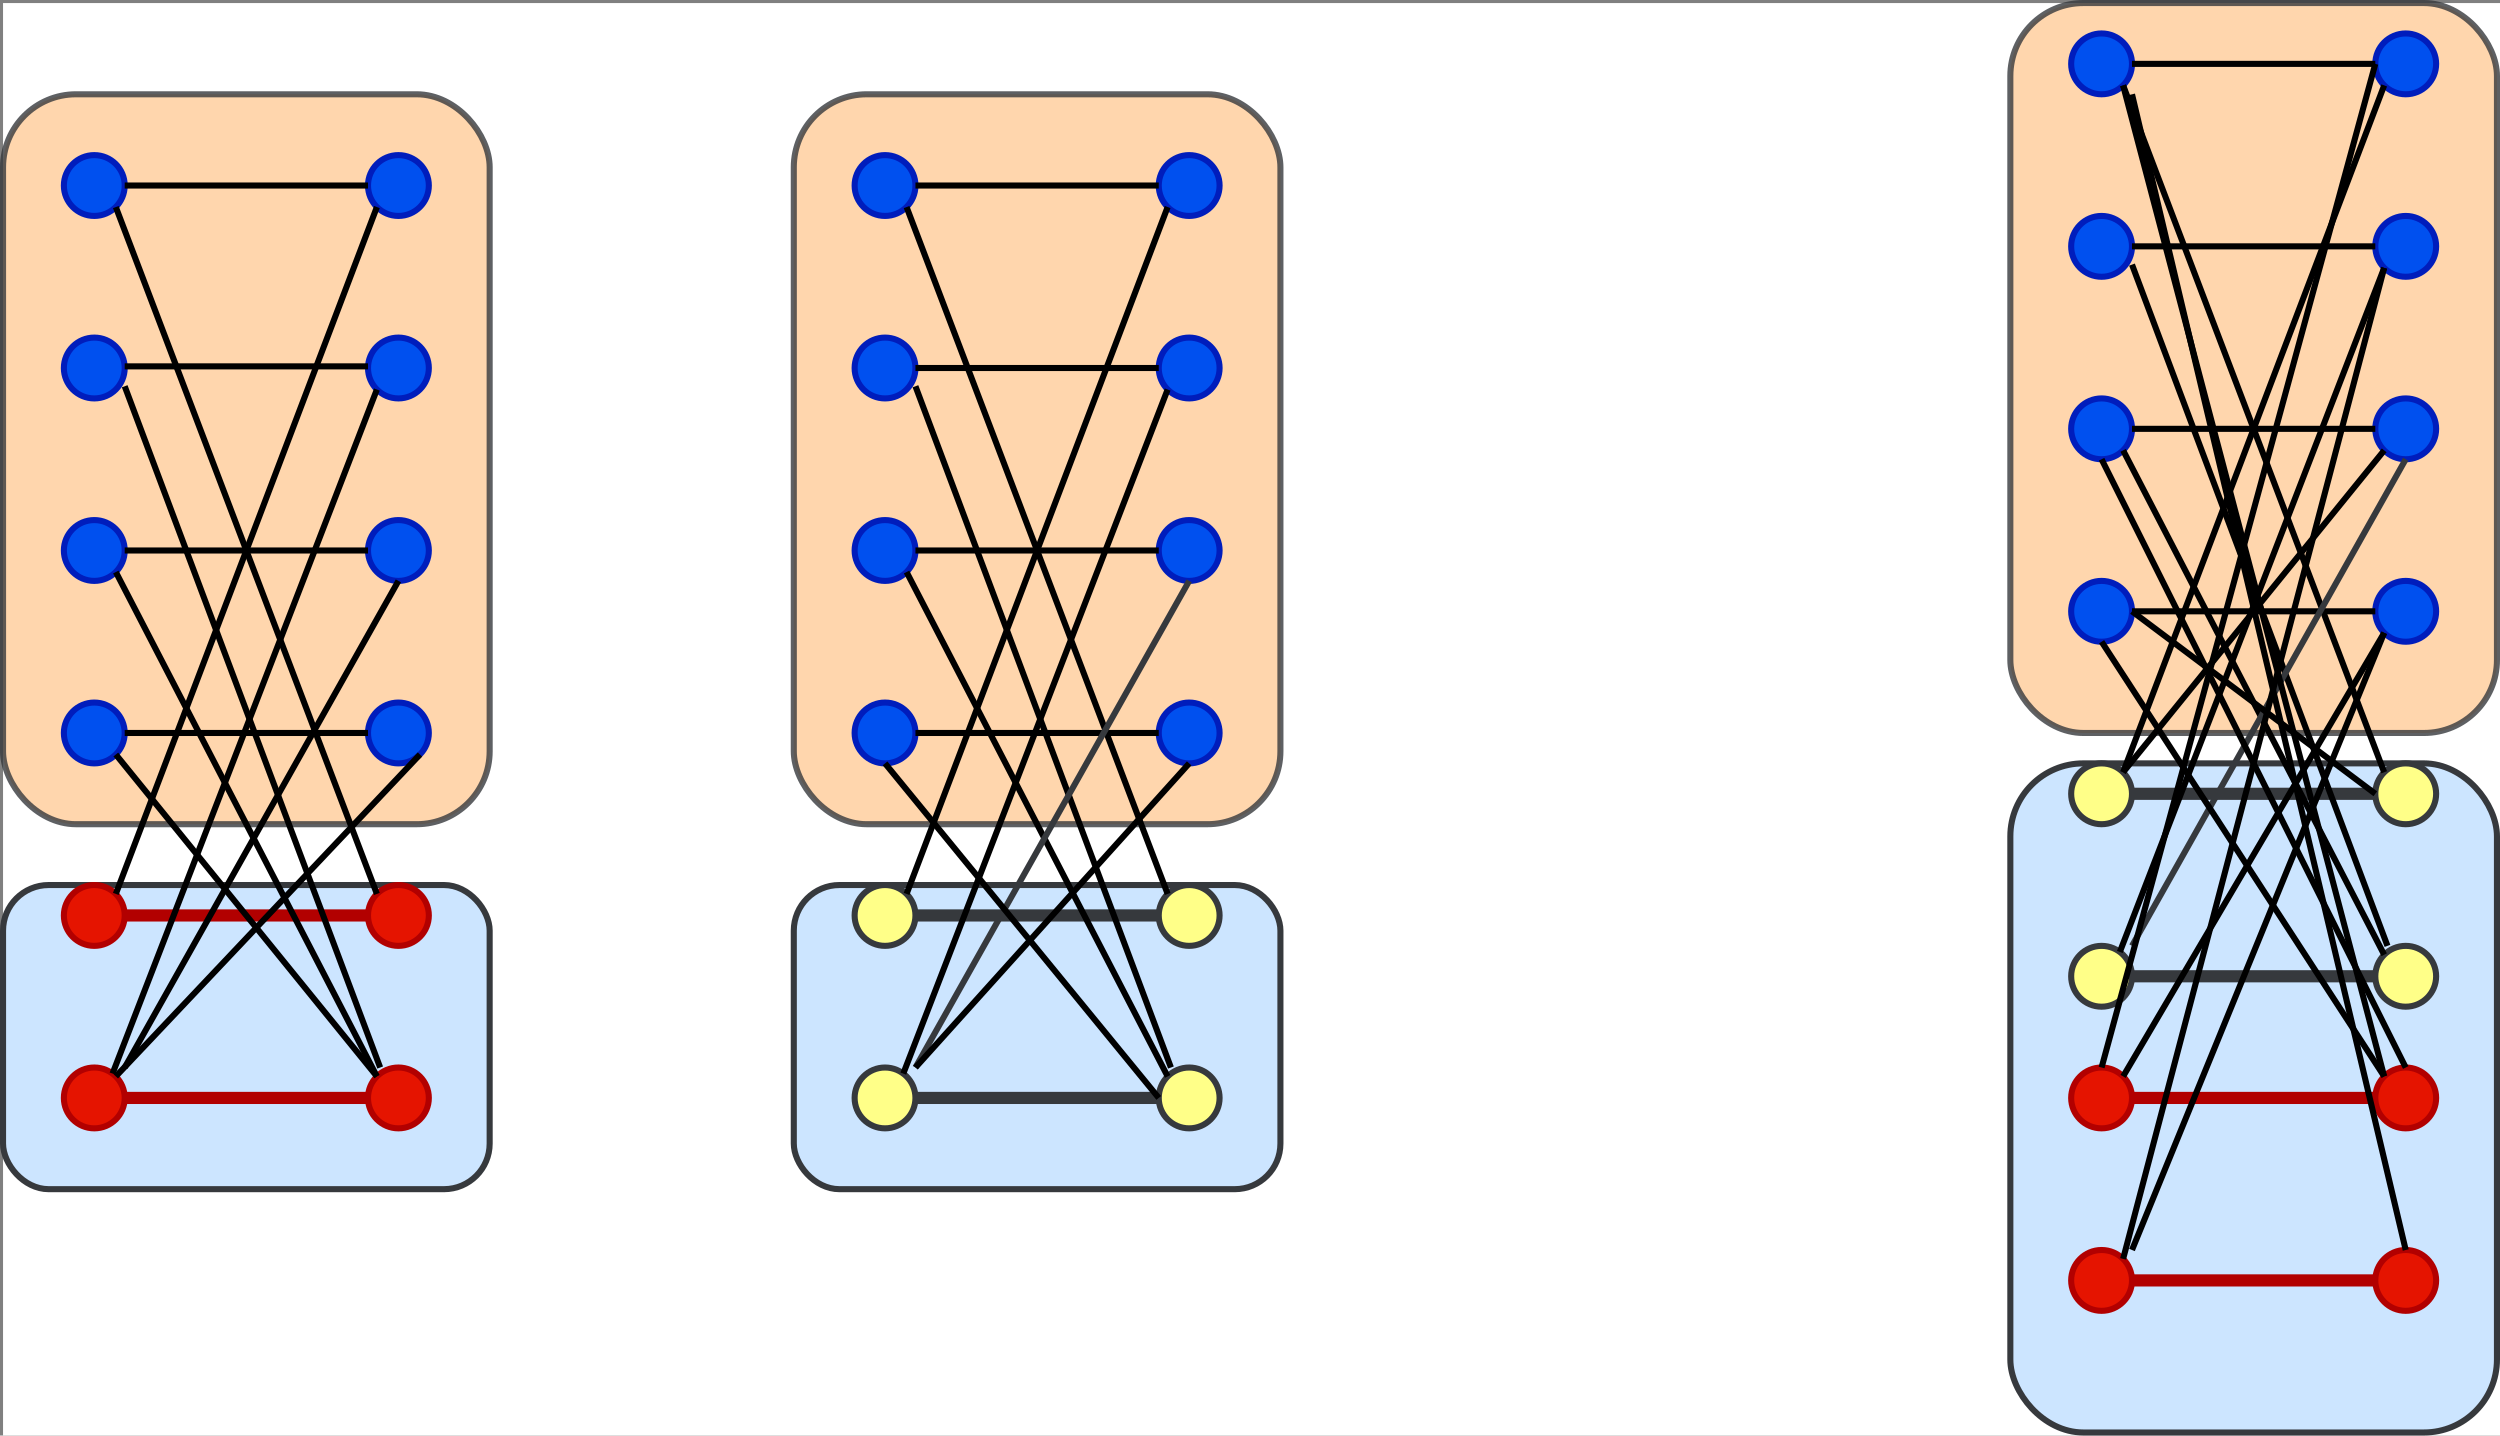 <?xml version="1.0" encoding="UTF-8"?>
<!-- Do not edit this file with editors other than draw.io -->
<!DOCTYPE svg PUBLIC "-//W3C//DTD SVG 1.1//EN" "http://www.w3.org/Graphics/SVG/1.1/DTD/svg11.dtd">
<svg xmlns="http://www.w3.org/2000/svg" xmlns:xlink="http://www.w3.org/1999/xlink" version="1.1" width="411px" height="236px" viewBox="-0.5 -0.5 411 236" content="&lt;mxfile host=&quot;Electron&quot; modified=&quot;2024-09-04T06:37:38.617Z&quot; agent=&quot;Mozilla/5.0 (Macintosh; Intel Mac OS X 10_15_7) AppleWebKit/537.36 (KHTML, like Gecko) draw.io/24.5.3 Chrome/124.0.637.207 Electron/30.0.6 Safari/537.36&quot; etag=&quot;7vZ4VlkpEybi5ptPLSHd&quot; version=&quot;24.5.3&quot; type=&quot;device&quot; scale=&quot;1&quot; border=&quot;0&quot;&gt;&#10;  &lt;diagram name=&quot;Page-1&quot; id=&quot;CLfcDMdD0zLerVivEJef&quot;&gt;&#10;    &lt;mxGraphModel dx=&quot;954&quot; dy=&quot;589&quot; grid=&quot;1&quot; gridSize=&quot;10&quot; guides=&quot;1&quot; tooltips=&quot;1&quot; connect=&quot;1&quot; arrows=&quot;1&quot; fold=&quot;1&quot; page=&quot;1&quot; pageScale=&quot;1&quot; pageWidth=&quot;500&quot; pageHeight=&quot;400&quot; math=&quot;0&quot; shadow=&quot;0&quot;&gt;&#10;      &lt;root&gt;&#10;        &lt;mxCell id=&quot;0&quot; /&gt;&#10;        &lt;mxCell id=&quot;1&quot; parent=&quot;0&quot; /&gt;&#10;        &lt;mxCell id=&quot;fd3NjGT8t7ayZxB-5-rO-127&quot; value=&quot;&quot; style=&quot;rounded=1;whiteSpace=wrap;html=1;fillColor=#cce5ff;strokeColor=#36393d;&quot; parent=&quot;1&quot; vertex=&quot;1&quot;&gt;&#10;          &lt;mxGeometry x=&quot;360&quot; y=&quot;160&quot; width=&quot;80&quot; height=&quot;110&quot; as=&quot;geometry&quot; /&gt;&#10;        &lt;/mxCell&gt;&#10;        &lt;mxCell id=&quot;fd3NjGT8t7ayZxB-5-rO-124&quot; value=&quot;&quot; style=&quot;rounded=1;whiteSpace=wrap;html=1;fillColor=#cce5ff;strokeColor=#36393d;&quot; parent=&quot;1&quot; vertex=&quot;1&quot;&gt;&#10;          &lt;mxGeometry x=&quot;30&quot; y=&quot;180&quot; width=&quot;80&quot; height=&quot;50&quot; as=&quot;geometry&quot; /&gt;&#10;        &lt;/mxCell&gt;&#10;        &lt;mxCell id=&quot;fd3NjGT8t7ayZxB-5-rO-120&quot; value=&quot;&quot; style=&quot;rounded=1;whiteSpace=wrap;html=1;fillColor=#cce5ff;strokeColor=#36393d;&quot; parent=&quot;1&quot; vertex=&quot;1&quot;&gt;&#10;          &lt;mxGeometry x=&quot;160&quot; y=&quot;180&quot; width=&quot;80&quot; height=&quot;50&quot; as=&quot;geometry&quot; /&gt;&#10;        &lt;/mxCell&gt;&#10;        &lt;mxCell id=&quot;fd3NjGT8t7ayZxB-5-rO-119&quot; value=&quot;&quot; style=&quot;rounded=1;whiteSpace=wrap;html=1;fillColor=#ffcc99;strokeColor=#36393d;opacity=80;&quot; parent=&quot;1&quot; vertex=&quot;1&quot;&gt;&#10;          &lt;mxGeometry x=&quot;360&quot; y=&quot;35&quot; width=&quot;80&quot; height=&quot;120&quot; as=&quot;geometry&quot; /&gt;&#10;        &lt;/mxCell&gt;&#10;        &lt;mxCell id=&quot;fd3NjGT8t7ayZxB-5-rO-118&quot; value=&quot;&quot; style=&quot;rounded=1;whiteSpace=wrap;html=1;fillColor=#ffcc99;strokeColor=#36393d;opacity=80;&quot; parent=&quot;1&quot; vertex=&quot;1&quot;&gt;&#10;          &lt;mxGeometry x=&quot;30&quot; y=&quot;50&quot; width=&quot;80&quot; height=&quot;120&quot; as=&quot;geometry&quot; /&gt;&#10;        &lt;/mxCell&gt;&#10;        &lt;mxCell id=&quot;fd3NjGT8t7ayZxB-5-rO-112&quot; value=&quot;&quot; style=&quot;rounded=1;whiteSpace=wrap;html=1;fillColor=#ffcc99;strokeColor=#36393d;opacity=80;&quot; parent=&quot;1&quot; vertex=&quot;1&quot;&gt;&#10;          &lt;mxGeometry x=&quot;160&quot; y=&quot;50&quot; width=&quot;80&quot; height=&quot;120&quot; as=&quot;geometry&quot; /&gt;&#10;        &lt;/mxCell&gt;&#10;        &lt;mxCell id=&quot;fd3NjGT8t7ayZxB-5-rO-2&quot; value=&quot;&quot; style=&quot;ellipse;whiteSpace=wrap;html=1;fillColor=#0050ef;fontColor=#ffffff;strokeColor=#001DBC;&quot; parent=&quot;1&quot; vertex=&quot;1&quot;&gt;&#10;          &lt;mxGeometry x=&quot;40&quot; y=&quot;90&quot; width=&quot;10&quot; height=&quot;10&quot; as=&quot;geometry&quot; /&gt;&#10;        &lt;/mxCell&gt;&#10;        &lt;mxCell id=&quot;fd3NjGT8t7ayZxB-5-rO-3&quot; value=&quot;&quot; style=&quot;ellipse;whiteSpace=wrap;html=1;fillColor=#0050ef;fontColor=#ffffff;strokeColor=#001DBC;&quot; parent=&quot;1&quot; vertex=&quot;1&quot;&gt;&#10;          &lt;mxGeometry x=&quot;40&quot; y=&quot;60&quot; width=&quot;10&quot; height=&quot;10&quot; as=&quot;geometry&quot; /&gt;&#10;        &lt;/mxCell&gt;&#10;        &lt;mxCell id=&quot;fd3NjGT8t7ayZxB-5-rO-4&quot; value=&quot;&quot; style=&quot;ellipse;whiteSpace=wrap;html=1;fillColor=#0050ef;fontColor=#ffffff;strokeColor=#001DBC;&quot; parent=&quot;1&quot; vertex=&quot;1&quot;&gt;&#10;          &lt;mxGeometry x=&quot;90&quot; y=&quot;60&quot; width=&quot;10&quot; height=&quot;10&quot; as=&quot;geometry&quot; /&gt;&#10;        &lt;/mxCell&gt;&#10;        &lt;mxCell id=&quot;fd3NjGT8t7ayZxB-5-rO-5&quot; value=&quot;&quot; style=&quot;ellipse;whiteSpace=wrap;html=1;fillColor=#0050ef;fontColor=#ffffff;strokeColor=#001DBC;&quot; parent=&quot;1&quot; vertex=&quot;1&quot;&gt;&#10;          &lt;mxGeometry x=&quot;90&quot; y=&quot;90&quot; width=&quot;10&quot; height=&quot;10&quot; as=&quot;geometry&quot; /&gt;&#10;        &lt;/mxCell&gt;&#10;        &lt;mxCell id=&quot;fd3NjGT8t7ayZxB-5-rO-14&quot; value=&quot;&quot; style=&quot;endArrow=none;html=1;rounded=0;exitX=1;exitY=0.5;exitDx=0;exitDy=0;entryX=0;entryY=0.5;entryDx=0;entryDy=0;&quot; parent=&quot;1&quot; source=&quot;fd3NjGT8t7ayZxB-5-rO-3&quot; target=&quot;fd3NjGT8t7ayZxB-5-rO-4&quot; edge=&quot;1&quot;&gt;&#10;          &lt;mxGeometry width=&quot;50&quot; height=&quot;50&quot; relative=&quot;1&quot; as=&quot;geometry&quot;&gt;&#10;            &lt;mxPoint x=&quot;70&quot; y=&quot;180&quot; as=&quot;sourcePoint&quot; /&gt;&#10;            &lt;mxPoint x=&quot;120&quot; y=&quot;130&quot; as=&quot;targetPoint&quot; /&gt;&#10;          &lt;/mxGeometry&gt;&#10;        &lt;/mxCell&gt;&#10;        &lt;mxCell id=&quot;fd3NjGT8t7ayZxB-5-rO-16&quot; value=&quot;&quot; style=&quot;ellipse;whiteSpace=wrap;html=1;fillColor=#0050ef;fontColor=#ffffff;strokeColor=#001DBC;&quot; parent=&quot;1&quot; vertex=&quot;1&quot;&gt;&#10;          &lt;mxGeometry x=&quot;40&quot; y=&quot;150&quot; width=&quot;10&quot; height=&quot;10&quot; as=&quot;geometry&quot; /&gt;&#10;        &lt;/mxCell&gt;&#10;        &lt;mxCell id=&quot;fd3NjGT8t7ayZxB-5-rO-17&quot; value=&quot;&quot; style=&quot;ellipse;whiteSpace=wrap;html=1;fillColor=#0050ef;fontColor=#ffffff;strokeColor=#001DBC;&quot; parent=&quot;1&quot; vertex=&quot;1&quot;&gt;&#10;          &lt;mxGeometry x=&quot;40&quot; y=&quot;120&quot; width=&quot;10&quot; height=&quot;10&quot; as=&quot;geometry&quot; /&gt;&#10;        &lt;/mxCell&gt;&#10;        &lt;mxCell id=&quot;fd3NjGT8t7ayZxB-5-rO-18&quot; value=&quot;&quot; style=&quot;ellipse;whiteSpace=wrap;html=1;fillColor=#0050ef;fontColor=#ffffff;strokeColor=#001DBC;&quot; parent=&quot;1&quot; vertex=&quot;1&quot;&gt;&#10;          &lt;mxGeometry x=&quot;90&quot; y=&quot;120&quot; width=&quot;10&quot; height=&quot;10&quot; as=&quot;geometry&quot; /&gt;&#10;        &lt;/mxCell&gt;&#10;        &lt;mxCell id=&quot;fd3NjGT8t7ayZxB-5-rO-19&quot; value=&quot;&quot; style=&quot;ellipse;whiteSpace=wrap;html=1;fillColor=#0050ef;fontColor=#ffffff;strokeColor=#001DBC;&quot; parent=&quot;1&quot; vertex=&quot;1&quot;&gt;&#10;          &lt;mxGeometry x=&quot;90&quot; y=&quot;150&quot; width=&quot;10&quot; height=&quot;10&quot; as=&quot;geometry&quot; /&gt;&#10;        &lt;/mxCell&gt;&#10;        &lt;mxCell id=&quot;fd3NjGT8t7ayZxB-5-rO-20&quot; value=&quot;&quot; style=&quot;endArrow=none;html=1;rounded=0;exitX=1;exitY=0.5;exitDx=0;exitDy=0;entryX=0;entryY=0.5;entryDx=0;entryDy=0;&quot; parent=&quot;1&quot; source=&quot;fd3NjGT8t7ayZxB-5-rO-17&quot; target=&quot;fd3NjGT8t7ayZxB-5-rO-18&quot; edge=&quot;1&quot;&gt;&#10;          &lt;mxGeometry width=&quot;50&quot; height=&quot;50&quot; relative=&quot;1&quot; as=&quot;geometry&quot;&gt;&#10;            &lt;mxPoint x=&quot;70&quot; y=&quot;240&quot; as=&quot;sourcePoint&quot; /&gt;&#10;            &lt;mxPoint x=&quot;120&quot; y=&quot;190&quot; as=&quot;targetPoint&quot; /&gt;&#10;          &lt;/mxGeometry&gt;&#10;        &lt;/mxCell&gt;&#10;        &lt;mxCell id=&quot;fd3NjGT8t7ayZxB-5-rO-21&quot; value=&quot;&quot; style=&quot;endArrow=none;html=1;rounded=0;exitX=1;exitY=0.5;exitDx=0;exitDy=0;entryX=0;entryY=0.5;entryDx=0;entryDy=0;&quot; parent=&quot;1&quot; source=&quot;fd3NjGT8t7ayZxB-5-rO-16&quot; target=&quot;fd3NjGT8t7ayZxB-5-rO-19&quot; edge=&quot;1&quot;&gt;&#10;          &lt;mxGeometry width=&quot;50&quot; height=&quot;50&quot; relative=&quot;1&quot; as=&quot;geometry&quot;&gt;&#10;            &lt;mxPoint x=&quot;70&quot; y=&quot;240&quot; as=&quot;sourcePoint&quot; /&gt;&#10;            &lt;mxPoint x=&quot;120&quot; y=&quot;190&quot; as=&quot;targetPoint&quot; /&gt;&#10;          &lt;/mxGeometry&gt;&#10;        &lt;/mxCell&gt;&#10;        &lt;mxCell id=&quot;fd3NjGT8t7ayZxB-5-rO-22&quot; value=&quot;&quot; style=&quot;ellipse;whiteSpace=wrap;html=1;fillColor=#e51400;fontColor=#ffffff;strokeColor=#B20000;&quot; parent=&quot;1&quot; vertex=&quot;1&quot;&gt;&#10;          &lt;mxGeometry x=&quot;40&quot; y=&quot;210&quot; width=&quot;10&quot; height=&quot;10&quot; as=&quot;geometry&quot; /&gt;&#10;        &lt;/mxCell&gt;&#10;        &lt;mxCell id=&quot;fd3NjGT8t7ayZxB-5-rO-23&quot; value=&quot;&quot; style=&quot;ellipse;whiteSpace=wrap;html=1;fillColor=#e51400;fontColor=#ffffff;strokeColor=#B20000;&quot; parent=&quot;1&quot; vertex=&quot;1&quot;&gt;&#10;          &lt;mxGeometry x=&quot;40&quot; y=&quot;180&quot; width=&quot;10&quot; height=&quot;10&quot; as=&quot;geometry&quot; /&gt;&#10;        &lt;/mxCell&gt;&#10;        &lt;mxCell id=&quot;fd3NjGT8t7ayZxB-5-rO-24&quot; value=&quot;&quot; style=&quot;ellipse;whiteSpace=wrap;html=1;fillColor=#e51400;fontColor=#ffffff;strokeColor=#B20000;&quot; parent=&quot;1&quot; vertex=&quot;1&quot;&gt;&#10;          &lt;mxGeometry x=&quot;90&quot; y=&quot;180&quot; width=&quot;10&quot; height=&quot;10&quot; as=&quot;geometry&quot; /&gt;&#10;        &lt;/mxCell&gt;&#10;        &lt;mxCell id=&quot;fd3NjGT8t7ayZxB-5-rO-25&quot; value=&quot;&quot; style=&quot;ellipse;whiteSpace=wrap;html=1;fillColor=#e51400;fontColor=#ffffff;strokeColor=#B20000;&quot; parent=&quot;1&quot; vertex=&quot;1&quot;&gt;&#10;          &lt;mxGeometry x=&quot;90&quot; y=&quot;210&quot; width=&quot;10&quot; height=&quot;10&quot; as=&quot;geometry&quot; /&gt;&#10;        &lt;/mxCell&gt;&#10;        &lt;mxCell id=&quot;fd3NjGT8t7ayZxB-5-rO-26&quot; value=&quot;&quot; style=&quot;endArrow=none;html=1;rounded=0;exitX=1;exitY=0.5;exitDx=0;exitDy=0;entryX=0;entryY=0.5;entryDx=0;entryDy=0;fillColor=#e51400;strokeColor=#B20000;strokeWidth=2;&quot; parent=&quot;1&quot; source=&quot;fd3NjGT8t7ayZxB-5-rO-23&quot; target=&quot;fd3NjGT8t7ayZxB-5-rO-24&quot; edge=&quot;1&quot;&gt;&#10;          &lt;mxGeometry width=&quot;50&quot; height=&quot;50&quot; relative=&quot;1&quot; as=&quot;geometry&quot;&gt;&#10;            &lt;mxPoint x=&quot;70&quot; y=&quot;300&quot; as=&quot;sourcePoint&quot; /&gt;&#10;            &lt;mxPoint x=&quot;120&quot; y=&quot;250&quot; as=&quot;targetPoint&quot; /&gt;&#10;          &lt;/mxGeometry&gt;&#10;        &lt;/mxCell&gt;&#10;        &lt;mxCell id=&quot;fd3NjGT8t7ayZxB-5-rO-27&quot; value=&quot;&quot; style=&quot;endArrow=none;html=1;rounded=0;exitX=1;exitY=0.5;exitDx=0;exitDy=0;entryX=0;entryY=0.5;entryDx=0;entryDy=0;fillColor=#e51400;strokeColor=#B20000;strokeWidth=2;&quot; parent=&quot;1&quot; source=&quot;fd3NjGT8t7ayZxB-5-rO-22&quot; target=&quot;fd3NjGT8t7ayZxB-5-rO-25&quot; edge=&quot;1&quot;&gt;&#10;          &lt;mxGeometry width=&quot;50&quot; height=&quot;50&quot; relative=&quot;1&quot; as=&quot;geometry&quot;&gt;&#10;            &lt;mxPoint x=&quot;70&quot; y=&quot;300&quot; as=&quot;sourcePoint&quot; /&gt;&#10;            &lt;mxPoint x=&quot;120&quot; y=&quot;250&quot; as=&quot;targetPoint&quot; /&gt;&#10;          &lt;/mxGeometry&gt;&#10;        &lt;/mxCell&gt;&#10;        &lt;mxCell id=&quot;fd3NjGT8t7ayZxB-5-rO-28&quot; value=&quot;&quot; style=&quot;endArrow=none;html=1;rounded=0;entryX=0;entryY=1;entryDx=0;entryDy=0;exitX=1;exitY=0;exitDx=0;exitDy=0;&quot; parent=&quot;1&quot; source=&quot;fd3NjGT8t7ayZxB-5-rO-23&quot; target=&quot;fd3NjGT8t7ayZxB-5-rO-4&quot; edge=&quot;1&quot;&gt;&#10;          &lt;mxGeometry width=&quot;50&quot; height=&quot;50&quot; relative=&quot;1&quot; as=&quot;geometry&quot;&gt;&#10;            &lt;mxPoint x=&quot;70&quot; y=&quot;180&quot; as=&quot;sourcePoint&quot; /&gt;&#10;            &lt;mxPoint x=&quot;120&quot; y=&quot;130&quot; as=&quot;targetPoint&quot; /&gt;&#10;          &lt;/mxGeometry&gt;&#10;        &lt;/mxCell&gt;&#10;        &lt;mxCell id=&quot;fd3NjGT8t7ayZxB-5-rO-29&quot; value=&quot;&quot; style=&quot;endArrow=none;html=1;rounded=0;entryX=0;entryY=1;entryDx=0;entryDy=0;exitX=1;exitY=0;exitDx=0;exitDy=0;&quot; parent=&quot;1&quot; target=&quot;fd3NjGT8t7ayZxB-5-rO-5&quot; edge=&quot;1&quot;&gt;&#10;          &lt;mxGeometry width=&quot;50&quot; height=&quot;50&quot; relative=&quot;1&quot; as=&quot;geometry&quot;&gt;&#10;            &lt;mxPoint x=&quot;48&quot; y=&quot;211&quot; as=&quot;sourcePoint&quot; /&gt;&#10;            &lt;mxPoint x=&quot;90&quot; y=&quot;99&quot; as=&quot;targetPoint&quot; /&gt;&#10;          &lt;/mxGeometry&gt;&#10;        &lt;/mxCell&gt;&#10;        &lt;mxCell id=&quot;fd3NjGT8t7ayZxB-5-rO-30&quot; value=&quot;&quot; style=&quot;endArrow=none;html=1;rounded=0;entryX=1;entryY=1;entryDx=0;entryDy=0;exitX=0;exitY=0;exitDx=0;exitDy=0;&quot; parent=&quot;1&quot; source=&quot;fd3NjGT8t7ayZxB-5-rO-24&quot; target=&quot;fd3NjGT8t7ayZxB-5-rO-3&quot; edge=&quot;1&quot;&gt;&#10;          &lt;mxGeometry width=&quot;50&quot; height=&quot;50&quot; relative=&quot;1&quot; as=&quot;geometry&quot;&gt;&#10;            &lt;mxPoint x=&quot;58&quot; y=&quot;221&quot; as=&quot;sourcePoint&quot; /&gt;&#10;            &lt;mxPoint x=&quot;101&quot; y=&quot;109&quot; as=&quot;targetPoint&quot; /&gt;&#10;          &lt;/mxGeometry&gt;&#10;        &lt;/mxCell&gt;&#10;        &lt;mxCell id=&quot;fd3NjGT8t7ayZxB-5-rO-32&quot; value=&quot;&quot; style=&quot;endArrow=none;html=1;rounded=0;exitX=1;exitY=1;exitDx=0;exitDy=0;entryX=0;entryY=0;entryDx=0;entryDy=0;&quot; parent=&quot;1&quot; source=&quot;fd3NjGT8t7ayZxB-5-rO-17&quot; target=&quot;fd3NjGT8t7ayZxB-5-rO-25&quot; edge=&quot;1&quot;&gt;&#10;          &lt;mxGeometry width=&quot;50&quot; height=&quot;50&quot; relative=&quot;1&quot; as=&quot;geometry&quot;&gt;&#10;            &lt;mxPoint x=&quot;70&quot; y=&quot;180&quot; as=&quot;sourcePoint&quot; /&gt;&#10;            &lt;mxPoint x=&quot;120&quot; y=&quot;130&quot; as=&quot;targetPoint&quot; /&gt;&#10;          &lt;/mxGeometry&gt;&#10;        &lt;/mxCell&gt;&#10;        &lt;mxCell id=&quot;fd3NjGT8t7ayZxB-5-rO-33&quot; value=&quot;&quot; style=&quot;endArrow=none;html=1;rounded=0;entryX=0.5;entryY=1;entryDx=0;entryDy=0;&quot; parent=&quot;1&quot; target=&quot;fd3NjGT8t7ayZxB-5-rO-18&quot; edge=&quot;1&quot;&gt;&#10;          &lt;mxGeometry width=&quot;50&quot; height=&quot;50&quot; relative=&quot;1&quot; as=&quot;geometry&quot;&gt;&#10;            &lt;mxPoint x=&quot;50&quot; y=&quot;210&quot; as=&quot;sourcePoint&quot; /&gt;&#10;            &lt;mxPoint x=&quot;120&quot; y=&quot;130&quot; as=&quot;targetPoint&quot; /&gt;&#10;          &lt;/mxGeometry&gt;&#10;        &lt;/mxCell&gt;&#10;        &lt;mxCell id=&quot;fd3NjGT8t7ayZxB-5-rO-37&quot; value=&quot;&quot; style=&quot;ellipse;whiteSpace=wrap;html=1;fillColor=#0050ef;fontColor=#ffffff;strokeColor=#001DBC;&quot; parent=&quot;1&quot; vertex=&quot;1&quot;&gt;&#10;          &lt;mxGeometry x=&quot;170&quot; y=&quot;90&quot; width=&quot;10&quot; height=&quot;10&quot; as=&quot;geometry&quot; /&gt;&#10;        &lt;/mxCell&gt;&#10;        &lt;mxCell id=&quot;fd3NjGT8t7ayZxB-5-rO-38&quot; value=&quot;&quot; style=&quot;ellipse;whiteSpace=wrap;html=1;fillColor=#0050ef;fontColor=#ffffff;strokeColor=#001DBC;&quot; parent=&quot;1&quot; vertex=&quot;1&quot;&gt;&#10;          &lt;mxGeometry x=&quot;170&quot; y=&quot;60&quot; width=&quot;10&quot; height=&quot;10&quot; as=&quot;geometry&quot; /&gt;&#10;        &lt;/mxCell&gt;&#10;        &lt;mxCell id=&quot;fd3NjGT8t7ayZxB-5-rO-39&quot; value=&quot;&quot; style=&quot;ellipse;whiteSpace=wrap;html=1;fillColor=#0050ef;fontColor=#ffffff;strokeColor=#001DBC;&quot; parent=&quot;1&quot; vertex=&quot;1&quot;&gt;&#10;          &lt;mxGeometry x=&quot;220&quot; y=&quot;60&quot; width=&quot;10&quot; height=&quot;10&quot; as=&quot;geometry&quot; /&gt;&#10;        &lt;/mxCell&gt;&#10;        &lt;mxCell id=&quot;fd3NjGT8t7ayZxB-5-rO-40&quot; value=&quot;&quot; style=&quot;ellipse;whiteSpace=wrap;html=1;fillColor=#0050ef;fontColor=#ffffff;strokeColor=#001DBC;&quot; parent=&quot;1&quot; vertex=&quot;1&quot;&gt;&#10;          &lt;mxGeometry x=&quot;220&quot; y=&quot;90&quot; width=&quot;10&quot; height=&quot;10&quot; as=&quot;geometry&quot; /&gt;&#10;        &lt;/mxCell&gt;&#10;        &lt;mxCell id=&quot;fd3NjGT8t7ayZxB-5-rO-41&quot; value=&quot;&quot; style=&quot;endArrow=none;html=1;rounded=0;exitX=1;exitY=0.5;exitDx=0;exitDy=0;entryX=0;entryY=0.5;entryDx=0;entryDy=0;&quot; parent=&quot;1&quot; source=&quot;fd3NjGT8t7ayZxB-5-rO-38&quot; target=&quot;fd3NjGT8t7ayZxB-5-rO-39&quot; edge=&quot;1&quot;&gt;&#10;          &lt;mxGeometry width=&quot;50&quot; height=&quot;50&quot; relative=&quot;1&quot; as=&quot;geometry&quot;&gt;&#10;            &lt;mxPoint x=&quot;200&quot; y=&quot;180&quot; as=&quot;sourcePoint&quot; /&gt;&#10;            &lt;mxPoint x=&quot;250&quot; y=&quot;130&quot; as=&quot;targetPoint&quot; /&gt;&#10;          &lt;/mxGeometry&gt;&#10;        &lt;/mxCell&gt;&#10;        &lt;mxCell id=&quot;fd3NjGT8t7ayZxB-5-rO-42&quot; value=&quot;&quot; style=&quot;endArrow=none;html=1;rounded=0;exitX=1;exitY=0.5;exitDx=0;exitDy=0;entryX=0;entryY=0.5;entryDx=0;entryDy=0;&quot; parent=&quot;1&quot; source=&quot;fd3NjGT8t7ayZxB-5-rO-37&quot; target=&quot;fd3NjGT8t7ayZxB-5-rO-40&quot; edge=&quot;1&quot;&gt;&#10;          &lt;mxGeometry width=&quot;50&quot; height=&quot;50&quot; relative=&quot;1&quot; as=&quot;geometry&quot;&gt;&#10;            &lt;mxPoint x=&quot;200&quot; y=&quot;180&quot; as=&quot;sourcePoint&quot; /&gt;&#10;            &lt;mxPoint x=&quot;250&quot; y=&quot;130&quot; as=&quot;targetPoint&quot; /&gt;&#10;          &lt;/mxGeometry&gt;&#10;        &lt;/mxCell&gt;&#10;        &lt;mxCell id=&quot;fd3NjGT8t7ayZxB-5-rO-43&quot; value=&quot;&quot; style=&quot;ellipse;whiteSpace=wrap;html=1;fillColor=#0050ef;fontColor=#ffffff;strokeColor=#001DBC;&quot; parent=&quot;1&quot; vertex=&quot;1&quot;&gt;&#10;          &lt;mxGeometry x=&quot;170&quot; y=&quot;150&quot; width=&quot;10&quot; height=&quot;10&quot; as=&quot;geometry&quot; /&gt;&#10;        &lt;/mxCell&gt;&#10;        &lt;mxCell id=&quot;fd3NjGT8t7ayZxB-5-rO-44&quot; value=&quot;&quot; style=&quot;ellipse;whiteSpace=wrap;html=1;fillColor=#0050ef;fontColor=#ffffff;strokeColor=#001DBC;&quot; parent=&quot;1&quot; vertex=&quot;1&quot;&gt;&#10;          &lt;mxGeometry x=&quot;170&quot; y=&quot;120&quot; width=&quot;10&quot; height=&quot;10&quot; as=&quot;geometry&quot; /&gt;&#10;        &lt;/mxCell&gt;&#10;        &lt;mxCell id=&quot;fd3NjGT8t7ayZxB-5-rO-45&quot; value=&quot;&quot; style=&quot;ellipse;whiteSpace=wrap;html=1;fillColor=#0050ef;fontColor=#ffffff;strokeColor=#001DBC;&quot; parent=&quot;1&quot; vertex=&quot;1&quot;&gt;&#10;          &lt;mxGeometry x=&quot;220&quot; y=&quot;120&quot; width=&quot;10&quot; height=&quot;10&quot; as=&quot;geometry&quot; /&gt;&#10;        &lt;/mxCell&gt;&#10;        &lt;mxCell id=&quot;fd3NjGT8t7ayZxB-5-rO-46&quot; value=&quot;&quot; style=&quot;ellipse;whiteSpace=wrap;html=1;fillColor=#0050ef;fontColor=#ffffff;strokeColor=#001DBC;&quot; parent=&quot;1&quot; vertex=&quot;1&quot;&gt;&#10;          &lt;mxGeometry x=&quot;220&quot; y=&quot;150&quot; width=&quot;10&quot; height=&quot;10&quot; as=&quot;geometry&quot; /&gt;&#10;        &lt;/mxCell&gt;&#10;        &lt;mxCell id=&quot;fd3NjGT8t7ayZxB-5-rO-47&quot; value=&quot;&quot; style=&quot;endArrow=none;html=1;rounded=0;exitX=1;exitY=0.5;exitDx=0;exitDy=0;entryX=0;entryY=0.5;entryDx=0;entryDy=0;&quot; parent=&quot;1&quot; source=&quot;fd3NjGT8t7ayZxB-5-rO-44&quot; target=&quot;fd3NjGT8t7ayZxB-5-rO-45&quot; edge=&quot;1&quot;&gt;&#10;          &lt;mxGeometry width=&quot;50&quot; height=&quot;50&quot; relative=&quot;1&quot; as=&quot;geometry&quot;&gt;&#10;            &lt;mxPoint x=&quot;200&quot; y=&quot;240&quot; as=&quot;sourcePoint&quot; /&gt;&#10;            &lt;mxPoint x=&quot;250&quot; y=&quot;190&quot; as=&quot;targetPoint&quot; /&gt;&#10;          &lt;/mxGeometry&gt;&#10;        &lt;/mxCell&gt;&#10;        &lt;mxCell id=&quot;fd3NjGT8t7ayZxB-5-rO-48&quot; value=&quot;&quot; style=&quot;endArrow=none;html=1;rounded=0;exitX=1;exitY=0.5;exitDx=0;exitDy=0;entryX=0;entryY=0.5;entryDx=0;entryDy=0;&quot; parent=&quot;1&quot; source=&quot;fd3NjGT8t7ayZxB-5-rO-43&quot; target=&quot;fd3NjGT8t7ayZxB-5-rO-46&quot; edge=&quot;1&quot;&gt;&#10;          &lt;mxGeometry width=&quot;50&quot; height=&quot;50&quot; relative=&quot;1&quot; as=&quot;geometry&quot;&gt;&#10;            &lt;mxPoint x=&quot;200&quot; y=&quot;240&quot; as=&quot;sourcePoint&quot; /&gt;&#10;            &lt;mxPoint x=&quot;250&quot; y=&quot;190&quot; as=&quot;targetPoint&quot; /&gt;&#10;          &lt;/mxGeometry&gt;&#10;        &lt;/mxCell&gt;&#10;        &lt;mxCell id=&quot;fd3NjGT8t7ayZxB-5-rO-49&quot; value=&quot;&quot; style=&quot;ellipse;whiteSpace=wrap;html=1;fillColor=#ffff88;strokeColor=#36393d;&quot; parent=&quot;1&quot; vertex=&quot;1&quot;&gt;&#10;          &lt;mxGeometry x=&quot;170&quot; y=&quot;210&quot; width=&quot;10&quot; height=&quot;10&quot; as=&quot;geometry&quot; /&gt;&#10;        &lt;/mxCell&gt;&#10;        &lt;mxCell id=&quot;fd3NjGT8t7ayZxB-5-rO-50&quot; value=&quot;&quot; style=&quot;ellipse;whiteSpace=wrap;html=1;fillColor=#ffff88;strokeColor=#36393d;&quot; parent=&quot;1&quot; vertex=&quot;1&quot;&gt;&#10;          &lt;mxGeometry x=&quot;170&quot; y=&quot;180&quot; width=&quot;10&quot; height=&quot;10&quot; as=&quot;geometry&quot; /&gt;&#10;        &lt;/mxCell&gt;&#10;        &lt;mxCell id=&quot;fd3NjGT8t7ayZxB-5-rO-51&quot; value=&quot;&quot; style=&quot;ellipse;whiteSpace=wrap;html=1;fillColor=#ffff88;strokeColor=#36393d;&quot; parent=&quot;1&quot; vertex=&quot;1&quot;&gt;&#10;          &lt;mxGeometry x=&quot;220&quot; y=&quot;180&quot; width=&quot;10&quot; height=&quot;10&quot; as=&quot;geometry&quot; /&gt;&#10;        &lt;/mxCell&gt;&#10;        &lt;mxCell id=&quot;fd3NjGT8t7ayZxB-5-rO-52&quot; value=&quot;&quot; style=&quot;ellipse;whiteSpace=wrap;html=1;fillColor=#ffff88;strokeColor=#36393d;&quot; parent=&quot;1&quot; vertex=&quot;1&quot;&gt;&#10;          &lt;mxGeometry x=&quot;220&quot; y=&quot;210&quot; width=&quot;10&quot; height=&quot;10&quot; as=&quot;geometry&quot; /&gt;&#10;        &lt;/mxCell&gt;&#10;        &lt;mxCell id=&quot;fd3NjGT8t7ayZxB-5-rO-53&quot; value=&quot;&quot; style=&quot;endArrow=none;html=1;rounded=0;exitX=1;exitY=0.5;exitDx=0;exitDy=0;entryX=0;entryY=0.5;entryDx=0;entryDy=0;fillColor=#ffff88;strokeColor=#36393d;strokeWidth=2;&quot; parent=&quot;1&quot; source=&quot;fd3NjGT8t7ayZxB-5-rO-50&quot; target=&quot;fd3NjGT8t7ayZxB-5-rO-51&quot; edge=&quot;1&quot;&gt;&#10;          &lt;mxGeometry width=&quot;50&quot; height=&quot;50&quot; relative=&quot;1&quot; as=&quot;geometry&quot;&gt;&#10;            &lt;mxPoint x=&quot;200&quot; y=&quot;300&quot; as=&quot;sourcePoint&quot; /&gt;&#10;            &lt;mxPoint x=&quot;250&quot; y=&quot;250&quot; as=&quot;targetPoint&quot; /&gt;&#10;          &lt;/mxGeometry&gt;&#10;        &lt;/mxCell&gt;&#10;        &lt;mxCell id=&quot;fd3NjGT8t7ayZxB-5-rO-54&quot; value=&quot;&quot; style=&quot;endArrow=none;html=1;rounded=0;exitX=1;exitY=0.5;exitDx=0;exitDy=0;entryX=0;entryY=0.5;entryDx=0;entryDy=0;fillColor=#ffff88;strokeColor=#36393d;strokeWidth=2;&quot; parent=&quot;1&quot; source=&quot;fd3NjGT8t7ayZxB-5-rO-49&quot; target=&quot;fd3NjGT8t7ayZxB-5-rO-52&quot; edge=&quot;1&quot;&gt;&#10;          &lt;mxGeometry width=&quot;50&quot; height=&quot;50&quot; relative=&quot;1&quot; as=&quot;geometry&quot;&gt;&#10;            &lt;mxPoint x=&quot;200&quot; y=&quot;300&quot; as=&quot;sourcePoint&quot; /&gt;&#10;            &lt;mxPoint x=&quot;250&quot; y=&quot;250&quot; as=&quot;targetPoint&quot; /&gt;&#10;          &lt;/mxGeometry&gt;&#10;        &lt;/mxCell&gt;&#10;        &lt;mxCell id=&quot;fd3NjGT8t7ayZxB-5-rO-55&quot; value=&quot;&quot; style=&quot;endArrow=none;html=1;rounded=0;entryX=0;entryY=1;entryDx=0;entryDy=0;exitX=1;exitY=0;exitDx=0;exitDy=0;&quot; parent=&quot;1&quot; source=&quot;fd3NjGT8t7ayZxB-5-rO-50&quot; target=&quot;fd3NjGT8t7ayZxB-5-rO-39&quot; edge=&quot;1&quot;&gt;&#10;          &lt;mxGeometry width=&quot;50&quot; height=&quot;50&quot; relative=&quot;1&quot; as=&quot;geometry&quot;&gt;&#10;            &lt;mxPoint x=&quot;200&quot; y=&quot;180&quot; as=&quot;sourcePoint&quot; /&gt;&#10;            &lt;mxPoint x=&quot;250&quot; y=&quot;130&quot; as=&quot;targetPoint&quot; /&gt;&#10;          &lt;/mxGeometry&gt;&#10;        &lt;/mxCell&gt;&#10;        &lt;mxCell id=&quot;fd3NjGT8t7ayZxB-5-rO-56&quot; value=&quot;&quot; style=&quot;endArrow=none;html=1;rounded=0;entryX=0;entryY=1;entryDx=0;entryDy=0;exitX=1;exitY=0;exitDx=0;exitDy=0;&quot; parent=&quot;1&quot; target=&quot;fd3NjGT8t7ayZxB-5-rO-40&quot; edge=&quot;1&quot;&gt;&#10;          &lt;mxGeometry width=&quot;50&quot; height=&quot;50&quot; relative=&quot;1&quot; as=&quot;geometry&quot;&gt;&#10;            &lt;mxPoint x=&quot;178&quot; y=&quot;211&quot; as=&quot;sourcePoint&quot; /&gt;&#10;            &lt;mxPoint x=&quot;220&quot; y=&quot;99&quot; as=&quot;targetPoint&quot; /&gt;&#10;          &lt;/mxGeometry&gt;&#10;        &lt;/mxCell&gt;&#10;        &lt;mxCell id=&quot;fd3NjGT8t7ayZxB-5-rO-57&quot; value=&quot;&quot; style=&quot;endArrow=none;html=1;rounded=0;entryX=1;entryY=1;entryDx=0;entryDy=0;exitX=0;exitY=0;exitDx=0;exitDy=0;&quot; parent=&quot;1&quot; source=&quot;fd3NjGT8t7ayZxB-5-rO-51&quot; target=&quot;fd3NjGT8t7ayZxB-5-rO-38&quot; edge=&quot;1&quot;&gt;&#10;          &lt;mxGeometry width=&quot;50&quot; height=&quot;50&quot; relative=&quot;1&quot; as=&quot;geometry&quot;&gt;&#10;            &lt;mxPoint x=&quot;188&quot; y=&quot;221&quot; as=&quot;sourcePoint&quot; /&gt;&#10;            &lt;mxPoint x=&quot;231&quot; y=&quot;109&quot; as=&quot;targetPoint&quot; /&gt;&#10;          &lt;/mxGeometry&gt;&#10;        &lt;/mxCell&gt;&#10;        &lt;mxCell id=&quot;fd3NjGT8t7ayZxB-5-rO-58&quot; value=&quot;&quot; style=&quot;endArrow=none;html=1;rounded=0;entryX=1;entryY=1;entryDx=0;entryDy=0;exitX=0;exitY=0;exitDx=0;exitDy=0;&quot; parent=&quot;1&quot; edge=&quot;1&quot;&gt;&#10;          &lt;mxGeometry width=&quot;50&quot; height=&quot;50&quot; relative=&quot;1&quot; as=&quot;geometry&quot;&gt;&#10;            &lt;mxPoint x=&quot;222&quot; y=&quot;210&quot; as=&quot;sourcePoint&quot; /&gt;&#10;            &lt;mxPoint x=&quot;180&quot; y=&quot;98&quot; as=&quot;targetPoint&quot; /&gt;&#10;          &lt;/mxGeometry&gt;&#10;        &lt;/mxCell&gt;&#10;        &lt;mxCell id=&quot;fd3NjGT8t7ayZxB-5-rO-59&quot; value=&quot;&quot; style=&quot;endArrow=none;html=1;rounded=0;exitX=1;exitY=1;exitDx=0;exitDy=0;entryX=0;entryY=0;entryDx=0;entryDy=0;&quot; parent=&quot;1&quot; source=&quot;fd3NjGT8t7ayZxB-5-rO-44&quot; target=&quot;fd3NjGT8t7ayZxB-5-rO-52&quot; edge=&quot;1&quot;&gt;&#10;          &lt;mxGeometry width=&quot;50&quot; height=&quot;50&quot; relative=&quot;1&quot; as=&quot;geometry&quot;&gt;&#10;            &lt;mxPoint x=&quot;200&quot; y=&quot;180&quot; as=&quot;sourcePoint&quot; /&gt;&#10;            &lt;mxPoint x=&quot;250&quot; y=&quot;130&quot; as=&quot;targetPoint&quot; /&gt;&#10;          &lt;/mxGeometry&gt;&#10;        &lt;/mxCell&gt;&#10;        &lt;mxCell id=&quot;fd3NjGT8t7ayZxB-5-rO-60&quot; value=&quot;&quot; style=&quot;endArrow=none;html=1;rounded=0;entryX=0.5;entryY=1;entryDx=0;entryDy=0;fillColor=#ffff88;strokeColor=#36393d;&quot; parent=&quot;1&quot; target=&quot;fd3NjGT8t7ayZxB-5-rO-45&quot; edge=&quot;1&quot;&gt;&#10;          &lt;mxGeometry width=&quot;50&quot; height=&quot;50&quot; relative=&quot;1&quot; as=&quot;geometry&quot;&gt;&#10;            &lt;mxPoint x=&quot;180&quot; y=&quot;210&quot; as=&quot;sourcePoint&quot; /&gt;&#10;            &lt;mxPoint x=&quot;250&quot; y=&quot;130&quot; as=&quot;targetPoint&quot; /&gt;&#10;          &lt;/mxGeometry&gt;&#10;        &lt;/mxCell&gt;&#10;        &lt;mxCell id=&quot;fd3NjGT8t7ayZxB-5-rO-63&quot; value=&quot;&quot; style=&quot;ellipse;whiteSpace=wrap;html=1;fillColor=#0050ef;fontColor=#ffffff;strokeColor=#001DBC;&quot; parent=&quot;1&quot; vertex=&quot;1&quot;&gt;&#10;          &lt;mxGeometry x=&quot;370&quot; y=&quot;70&quot; width=&quot;10&quot; height=&quot;10&quot; as=&quot;geometry&quot; /&gt;&#10;        &lt;/mxCell&gt;&#10;        &lt;mxCell id=&quot;fd3NjGT8t7ayZxB-5-rO-64&quot; value=&quot;&quot; style=&quot;ellipse;whiteSpace=wrap;html=1;fillColor=#0050ef;fontColor=#ffffff;strokeColor=#001DBC;&quot; parent=&quot;1&quot; vertex=&quot;1&quot;&gt;&#10;          &lt;mxGeometry x=&quot;370&quot; y=&quot;40&quot; width=&quot;10&quot; height=&quot;10&quot; as=&quot;geometry&quot; /&gt;&#10;        &lt;/mxCell&gt;&#10;        &lt;mxCell id=&quot;fd3NjGT8t7ayZxB-5-rO-65&quot; value=&quot;&quot; style=&quot;ellipse;whiteSpace=wrap;html=1;fillColor=#0050ef;fontColor=#ffffff;strokeColor=#001DBC;&quot; parent=&quot;1&quot; vertex=&quot;1&quot;&gt;&#10;          &lt;mxGeometry x=&quot;420&quot; y=&quot;40&quot; width=&quot;10&quot; height=&quot;10&quot; as=&quot;geometry&quot; /&gt;&#10;        &lt;/mxCell&gt;&#10;        &lt;mxCell id=&quot;fd3NjGT8t7ayZxB-5-rO-66&quot; value=&quot;&quot; style=&quot;ellipse;whiteSpace=wrap;html=1;fillColor=#0050ef;fontColor=#ffffff;strokeColor=#001DBC;&quot; parent=&quot;1&quot; vertex=&quot;1&quot;&gt;&#10;          &lt;mxGeometry x=&quot;420&quot; y=&quot;70&quot; width=&quot;10&quot; height=&quot;10&quot; as=&quot;geometry&quot; /&gt;&#10;        &lt;/mxCell&gt;&#10;        &lt;mxCell id=&quot;fd3NjGT8t7ayZxB-5-rO-67&quot; value=&quot;&quot; style=&quot;endArrow=none;html=1;rounded=0;exitX=1;exitY=0.5;exitDx=0;exitDy=0;entryX=0;entryY=0.5;entryDx=0;entryDy=0;&quot; parent=&quot;1&quot; source=&quot;fd3NjGT8t7ayZxB-5-rO-64&quot; target=&quot;fd3NjGT8t7ayZxB-5-rO-65&quot; edge=&quot;1&quot;&gt;&#10;          &lt;mxGeometry width=&quot;50&quot; height=&quot;50&quot; relative=&quot;1&quot; as=&quot;geometry&quot;&gt;&#10;            &lt;mxPoint x=&quot;400&quot; y=&quot;160&quot; as=&quot;sourcePoint&quot; /&gt;&#10;            &lt;mxPoint x=&quot;450&quot; y=&quot;110&quot; as=&quot;targetPoint&quot; /&gt;&#10;          &lt;/mxGeometry&gt;&#10;        &lt;/mxCell&gt;&#10;        &lt;mxCell id=&quot;fd3NjGT8t7ayZxB-5-rO-68&quot; value=&quot;&quot; style=&quot;endArrow=none;html=1;rounded=0;exitX=1;exitY=0.5;exitDx=0;exitDy=0;entryX=0;entryY=0.5;entryDx=0;entryDy=0;&quot; parent=&quot;1&quot; source=&quot;fd3NjGT8t7ayZxB-5-rO-63&quot; target=&quot;fd3NjGT8t7ayZxB-5-rO-66&quot; edge=&quot;1&quot;&gt;&#10;          &lt;mxGeometry width=&quot;50&quot; height=&quot;50&quot; relative=&quot;1&quot; as=&quot;geometry&quot;&gt;&#10;            &lt;mxPoint x=&quot;400&quot; y=&quot;160&quot; as=&quot;sourcePoint&quot; /&gt;&#10;            &lt;mxPoint x=&quot;450&quot; y=&quot;110&quot; as=&quot;targetPoint&quot; /&gt;&#10;          &lt;/mxGeometry&gt;&#10;        &lt;/mxCell&gt;&#10;        &lt;mxCell id=&quot;fd3NjGT8t7ayZxB-5-rO-69&quot; value=&quot;&quot; style=&quot;ellipse;whiteSpace=wrap;html=1;fillColor=#0050ef;fontColor=#ffffff;strokeColor=#001DBC;&quot; parent=&quot;1&quot; vertex=&quot;1&quot;&gt;&#10;          &lt;mxGeometry x=&quot;370&quot; y=&quot;130&quot; width=&quot;10&quot; height=&quot;10&quot; as=&quot;geometry&quot; /&gt;&#10;        &lt;/mxCell&gt;&#10;        &lt;mxCell id=&quot;fd3NjGT8t7ayZxB-5-rO-70&quot; value=&quot;&quot; style=&quot;ellipse;whiteSpace=wrap;html=1;fillColor=#0050ef;fontColor=#ffffff;strokeColor=#001DBC;&quot; parent=&quot;1&quot; vertex=&quot;1&quot;&gt;&#10;          &lt;mxGeometry x=&quot;370&quot; y=&quot;100&quot; width=&quot;10&quot; height=&quot;10&quot; as=&quot;geometry&quot; /&gt;&#10;        &lt;/mxCell&gt;&#10;        &lt;mxCell id=&quot;fd3NjGT8t7ayZxB-5-rO-71&quot; value=&quot;&quot; style=&quot;ellipse;whiteSpace=wrap;html=1;fillColor=#0050ef;fontColor=#ffffff;strokeColor=#001DBC;&quot; parent=&quot;1&quot; vertex=&quot;1&quot;&gt;&#10;          &lt;mxGeometry x=&quot;420&quot; y=&quot;100&quot; width=&quot;10&quot; height=&quot;10&quot; as=&quot;geometry&quot; /&gt;&#10;        &lt;/mxCell&gt;&#10;        &lt;mxCell id=&quot;fd3NjGT8t7ayZxB-5-rO-72&quot; value=&quot;&quot; style=&quot;ellipse;whiteSpace=wrap;html=1;fillColor=#0050ef;fontColor=#ffffff;strokeColor=#001DBC;&quot; parent=&quot;1&quot; vertex=&quot;1&quot;&gt;&#10;          &lt;mxGeometry x=&quot;420&quot; y=&quot;130&quot; width=&quot;10&quot; height=&quot;10&quot; as=&quot;geometry&quot; /&gt;&#10;        &lt;/mxCell&gt;&#10;        &lt;mxCell id=&quot;fd3NjGT8t7ayZxB-5-rO-73&quot; value=&quot;&quot; style=&quot;endArrow=none;html=1;rounded=0;exitX=1;exitY=0.5;exitDx=0;exitDy=0;entryX=0;entryY=0.5;entryDx=0;entryDy=0;&quot; parent=&quot;1&quot; source=&quot;fd3NjGT8t7ayZxB-5-rO-70&quot; target=&quot;fd3NjGT8t7ayZxB-5-rO-71&quot; edge=&quot;1&quot;&gt;&#10;          &lt;mxGeometry width=&quot;50&quot; height=&quot;50&quot; relative=&quot;1&quot; as=&quot;geometry&quot;&gt;&#10;            &lt;mxPoint x=&quot;400&quot; y=&quot;220&quot; as=&quot;sourcePoint&quot; /&gt;&#10;            &lt;mxPoint x=&quot;450&quot; y=&quot;170&quot; as=&quot;targetPoint&quot; /&gt;&#10;          &lt;/mxGeometry&gt;&#10;        &lt;/mxCell&gt;&#10;        &lt;mxCell id=&quot;fd3NjGT8t7ayZxB-5-rO-74&quot; value=&quot;&quot; style=&quot;endArrow=none;html=1;rounded=0;exitX=1;exitY=0.5;exitDx=0;exitDy=0;entryX=0;entryY=0.5;entryDx=0;entryDy=0;&quot; parent=&quot;1&quot; source=&quot;fd3NjGT8t7ayZxB-5-rO-69&quot; target=&quot;fd3NjGT8t7ayZxB-5-rO-72&quot; edge=&quot;1&quot;&gt;&#10;          &lt;mxGeometry width=&quot;50&quot; height=&quot;50&quot; relative=&quot;1&quot; as=&quot;geometry&quot;&gt;&#10;            &lt;mxPoint x=&quot;400&quot; y=&quot;220&quot; as=&quot;sourcePoint&quot; /&gt;&#10;            &lt;mxPoint x=&quot;450&quot; y=&quot;170&quot; as=&quot;targetPoint&quot; /&gt;&#10;          &lt;/mxGeometry&gt;&#10;        &lt;/mxCell&gt;&#10;        &lt;mxCell id=&quot;fd3NjGT8t7ayZxB-5-rO-75&quot; value=&quot;&quot; style=&quot;ellipse;whiteSpace=wrap;html=1;fillColor=#ffff88;strokeColor=#36393d;&quot; parent=&quot;1&quot; vertex=&quot;1&quot;&gt;&#10;          &lt;mxGeometry x=&quot;370&quot; y=&quot;190&quot; width=&quot;10&quot; height=&quot;10&quot; as=&quot;geometry&quot; /&gt;&#10;        &lt;/mxCell&gt;&#10;        &lt;mxCell id=&quot;fd3NjGT8t7ayZxB-5-rO-76&quot; value=&quot;&quot; style=&quot;ellipse;whiteSpace=wrap;html=1;fillColor=#ffff88;strokeColor=#36393d;&quot; parent=&quot;1&quot; vertex=&quot;1&quot;&gt;&#10;          &lt;mxGeometry x=&quot;370&quot; y=&quot;160&quot; width=&quot;10&quot; height=&quot;10&quot; as=&quot;geometry&quot; /&gt;&#10;        &lt;/mxCell&gt;&#10;        &lt;mxCell id=&quot;fd3NjGT8t7ayZxB-5-rO-77&quot; value=&quot;&quot; style=&quot;ellipse;whiteSpace=wrap;html=1;fillColor=#ffff88;strokeColor=#36393d;&quot; parent=&quot;1&quot; vertex=&quot;1&quot;&gt;&#10;          &lt;mxGeometry x=&quot;420&quot; y=&quot;160&quot; width=&quot;10&quot; height=&quot;10&quot; as=&quot;geometry&quot; /&gt;&#10;        &lt;/mxCell&gt;&#10;        &lt;mxCell id=&quot;fd3NjGT8t7ayZxB-5-rO-78&quot; value=&quot;&quot; style=&quot;ellipse;whiteSpace=wrap;html=1;fillColor=#ffff88;strokeColor=#36393d;&quot; parent=&quot;1&quot; vertex=&quot;1&quot;&gt;&#10;          &lt;mxGeometry x=&quot;420&quot; y=&quot;190&quot; width=&quot;10&quot; height=&quot;10&quot; as=&quot;geometry&quot; /&gt;&#10;        &lt;/mxCell&gt;&#10;        &lt;mxCell id=&quot;fd3NjGT8t7ayZxB-5-rO-79&quot; value=&quot;&quot; style=&quot;endArrow=none;html=1;rounded=0;exitX=1;exitY=0.5;exitDx=0;exitDy=0;entryX=0;entryY=0.5;entryDx=0;entryDy=0;fillColor=#ffff88;strokeColor=#36393d;strokeWidth=2;&quot; parent=&quot;1&quot; source=&quot;fd3NjGT8t7ayZxB-5-rO-76&quot; target=&quot;fd3NjGT8t7ayZxB-5-rO-77&quot; edge=&quot;1&quot;&gt;&#10;          &lt;mxGeometry width=&quot;50&quot; height=&quot;50&quot; relative=&quot;1&quot; as=&quot;geometry&quot;&gt;&#10;            &lt;mxPoint x=&quot;400&quot; y=&quot;280&quot; as=&quot;sourcePoint&quot; /&gt;&#10;            &lt;mxPoint x=&quot;450&quot; y=&quot;230&quot; as=&quot;targetPoint&quot; /&gt;&#10;          &lt;/mxGeometry&gt;&#10;        &lt;/mxCell&gt;&#10;        &lt;mxCell id=&quot;fd3NjGT8t7ayZxB-5-rO-80&quot; value=&quot;&quot; style=&quot;endArrow=none;html=1;rounded=0;exitX=1;exitY=0.5;exitDx=0;exitDy=0;entryX=0;entryY=0.5;entryDx=0;entryDy=0;fillColor=#ffff88;strokeColor=#36393d;strokeWidth=2;&quot; parent=&quot;1&quot; source=&quot;fd3NjGT8t7ayZxB-5-rO-75&quot; target=&quot;fd3NjGT8t7ayZxB-5-rO-78&quot; edge=&quot;1&quot;&gt;&#10;          &lt;mxGeometry width=&quot;50&quot; height=&quot;50&quot; relative=&quot;1&quot; as=&quot;geometry&quot;&gt;&#10;            &lt;mxPoint x=&quot;400&quot; y=&quot;280&quot; as=&quot;sourcePoint&quot; /&gt;&#10;            &lt;mxPoint x=&quot;450&quot; y=&quot;230&quot; as=&quot;targetPoint&quot; /&gt;&#10;          &lt;/mxGeometry&gt;&#10;        &lt;/mxCell&gt;&#10;        &lt;mxCell id=&quot;fd3NjGT8t7ayZxB-5-rO-81&quot; value=&quot;&quot; style=&quot;endArrow=none;html=1;rounded=0;entryX=0;entryY=1;entryDx=0;entryDy=0;exitX=1;exitY=0;exitDx=0;exitDy=0;&quot; parent=&quot;1&quot; source=&quot;fd3NjGT8t7ayZxB-5-rO-76&quot; target=&quot;fd3NjGT8t7ayZxB-5-rO-65&quot; edge=&quot;1&quot;&gt;&#10;          &lt;mxGeometry width=&quot;50&quot; height=&quot;50&quot; relative=&quot;1&quot; as=&quot;geometry&quot;&gt;&#10;            &lt;mxPoint x=&quot;400&quot; y=&quot;160&quot; as=&quot;sourcePoint&quot; /&gt;&#10;            &lt;mxPoint x=&quot;450&quot; y=&quot;110&quot; as=&quot;targetPoint&quot; /&gt;&#10;          &lt;/mxGeometry&gt;&#10;        &lt;/mxCell&gt;&#10;        &lt;mxCell id=&quot;fd3NjGT8t7ayZxB-5-rO-82&quot; value=&quot;&quot; style=&quot;endArrow=none;html=1;rounded=0;entryX=0;entryY=1;entryDx=0;entryDy=0;exitX=1;exitY=0;exitDx=0;exitDy=0;&quot; parent=&quot;1&quot; target=&quot;fd3NjGT8t7ayZxB-5-rO-66&quot; edge=&quot;1&quot;&gt;&#10;          &lt;mxGeometry width=&quot;50&quot; height=&quot;50&quot; relative=&quot;1&quot; as=&quot;geometry&quot;&gt;&#10;            &lt;mxPoint x=&quot;378&quot; y=&quot;191&quot; as=&quot;sourcePoint&quot; /&gt;&#10;            &lt;mxPoint x=&quot;420&quot; y=&quot;79&quot; as=&quot;targetPoint&quot; /&gt;&#10;          &lt;/mxGeometry&gt;&#10;        &lt;/mxCell&gt;&#10;        &lt;mxCell id=&quot;fd3NjGT8t7ayZxB-5-rO-83&quot; value=&quot;&quot; style=&quot;endArrow=none;html=1;rounded=0;entryX=1;entryY=1;entryDx=0;entryDy=0;exitX=0;exitY=0;exitDx=0;exitDy=0;&quot; parent=&quot;1&quot; source=&quot;fd3NjGT8t7ayZxB-5-rO-77&quot; target=&quot;fd3NjGT8t7ayZxB-5-rO-64&quot; edge=&quot;1&quot;&gt;&#10;          &lt;mxGeometry width=&quot;50&quot; height=&quot;50&quot; relative=&quot;1&quot; as=&quot;geometry&quot;&gt;&#10;            &lt;mxPoint x=&quot;388&quot; y=&quot;201&quot; as=&quot;sourcePoint&quot; /&gt;&#10;            &lt;mxPoint x=&quot;431&quot; y=&quot;89&quot; as=&quot;targetPoint&quot; /&gt;&#10;          &lt;/mxGeometry&gt;&#10;        &lt;/mxCell&gt;&#10;        &lt;mxCell id=&quot;fd3NjGT8t7ayZxB-5-rO-84&quot; value=&quot;&quot; style=&quot;endArrow=none;html=1;rounded=0;entryX=1;entryY=1;entryDx=0;entryDy=0;exitX=0;exitY=0;exitDx=0;exitDy=0;&quot; parent=&quot;1&quot; edge=&quot;1&quot;&gt;&#10;          &lt;mxGeometry width=&quot;50&quot; height=&quot;50&quot; relative=&quot;1&quot; as=&quot;geometry&quot;&gt;&#10;            &lt;mxPoint x=&quot;422&quot; y=&quot;190&quot; as=&quot;sourcePoint&quot; /&gt;&#10;            &lt;mxPoint x=&quot;380&quot; y=&quot;78&quot; as=&quot;targetPoint&quot; /&gt;&#10;          &lt;/mxGeometry&gt;&#10;        &lt;/mxCell&gt;&#10;        &lt;mxCell id=&quot;fd3NjGT8t7ayZxB-5-rO-85&quot; value=&quot;&quot; style=&quot;endArrow=none;html=1;rounded=0;exitX=1;exitY=1;exitDx=0;exitDy=0;entryX=0;entryY=0;entryDx=0;entryDy=0;&quot; parent=&quot;1&quot; source=&quot;fd3NjGT8t7ayZxB-5-rO-70&quot; target=&quot;fd3NjGT8t7ayZxB-5-rO-78&quot; edge=&quot;1&quot;&gt;&#10;          &lt;mxGeometry width=&quot;50&quot; height=&quot;50&quot; relative=&quot;1&quot; as=&quot;geometry&quot;&gt;&#10;            &lt;mxPoint x=&quot;400&quot; y=&quot;160&quot; as=&quot;sourcePoint&quot; /&gt;&#10;            &lt;mxPoint x=&quot;450&quot; y=&quot;110&quot; as=&quot;targetPoint&quot; /&gt;&#10;          &lt;/mxGeometry&gt;&#10;        &lt;/mxCell&gt;&#10;        &lt;mxCell id=&quot;fd3NjGT8t7ayZxB-5-rO-86&quot; value=&quot;&quot; style=&quot;endArrow=none;html=1;rounded=0;entryX=0.5;entryY=1;entryDx=0;entryDy=0;fillColor=#ffff88;strokeColor=#36393d;&quot; parent=&quot;1&quot; target=&quot;fd3NjGT8t7ayZxB-5-rO-71&quot; edge=&quot;1&quot;&gt;&#10;          &lt;mxGeometry width=&quot;50&quot; height=&quot;50&quot; relative=&quot;1&quot; as=&quot;geometry&quot;&gt;&#10;            &lt;mxPoint x=&quot;380&quot; y=&quot;190&quot; as=&quot;sourcePoint&quot; /&gt;&#10;            &lt;mxPoint x=&quot;450&quot; y=&quot;110&quot; as=&quot;targetPoint&quot; /&gt;&#10;          &lt;/mxGeometry&gt;&#10;        &lt;/mxCell&gt;&#10;        &lt;mxCell id=&quot;fd3NjGT8t7ayZxB-5-rO-87&quot; value=&quot;&quot; style=&quot;endArrow=none;html=1;rounded=0;entryX=1;entryY=0.5;entryDx=0;entryDy=0;exitX=0;exitY=0.5;exitDx=0;exitDy=0;&quot; parent=&quot;1&quot; source=&quot;fd3NjGT8t7ayZxB-5-rO-77&quot; target=&quot;fd3NjGT8t7ayZxB-5-rO-69&quot; edge=&quot;1&quot;&gt;&#10;          &lt;mxGeometry width=&quot;50&quot; height=&quot;50&quot; relative=&quot;1&quot; as=&quot;geometry&quot;&gt;&#10;            &lt;mxPoint x=&quot;400&quot; y=&quot;160&quot; as=&quot;sourcePoint&quot; /&gt;&#10;            &lt;mxPoint x=&quot;450&quot; y=&quot;110&quot; as=&quot;targetPoint&quot; /&gt;&#10;          &lt;/mxGeometry&gt;&#10;        &lt;/mxCell&gt;&#10;        &lt;mxCell id=&quot;fd3NjGT8t7ayZxB-5-rO-88&quot; value=&quot;&quot; style=&quot;endArrow=none;html=1;rounded=0;entryX=0;entryY=1;entryDx=0;entryDy=0;exitX=1;exitY=0;exitDx=0;exitDy=0;&quot; parent=&quot;1&quot; source=&quot;fd3NjGT8t7ayZxB-5-rO-76&quot; target=&quot;fd3NjGT8t7ayZxB-5-rO-71&quot; edge=&quot;1&quot;&gt;&#10;          &lt;mxGeometry width=&quot;50&quot; height=&quot;50&quot; relative=&quot;1&quot; as=&quot;geometry&quot;&gt;&#10;            &lt;mxPoint x=&quot;380&quot; y=&quot;160&quot; as=&quot;sourcePoint&quot; /&gt;&#10;            &lt;mxPoint x=&quot;450&quot; y=&quot;110&quot; as=&quot;targetPoint&quot; /&gt;&#10;          &lt;/mxGeometry&gt;&#10;        &lt;/mxCell&gt;&#10;        &lt;mxCell id=&quot;fd3NjGT8t7ayZxB-5-rO-89&quot; value=&quot;&quot; style=&quot;ellipse;whiteSpace=wrap;html=1;fillColor=#e51400;fontColor=#ffffff;strokeColor=#B20000;&quot; parent=&quot;1&quot; vertex=&quot;1&quot;&gt;&#10;          &lt;mxGeometry x=&quot;370&quot; y=&quot;240&quot; width=&quot;10&quot; height=&quot;10&quot; as=&quot;geometry&quot; /&gt;&#10;        &lt;/mxCell&gt;&#10;        &lt;mxCell id=&quot;fd3NjGT8t7ayZxB-5-rO-90&quot; value=&quot;&quot; style=&quot;ellipse;whiteSpace=wrap;html=1;fillColor=#e51400;fontColor=#ffffff;strokeColor=#B20000;&quot; parent=&quot;1&quot; vertex=&quot;1&quot;&gt;&#10;          &lt;mxGeometry x=&quot;370&quot; y=&quot;210&quot; width=&quot;10&quot; height=&quot;10&quot; as=&quot;geometry&quot; /&gt;&#10;        &lt;/mxCell&gt;&#10;        &lt;mxCell id=&quot;fd3NjGT8t7ayZxB-5-rO-91&quot; value=&quot;&quot; style=&quot;ellipse;whiteSpace=wrap;html=1;fillColor=#e51400;fontColor=#ffffff;strokeColor=#B20000;&quot; parent=&quot;1&quot; vertex=&quot;1&quot;&gt;&#10;          &lt;mxGeometry x=&quot;420&quot; y=&quot;210&quot; width=&quot;10&quot; height=&quot;10&quot; as=&quot;geometry&quot; /&gt;&#10;        &lt;/mxCell&gt;&#10;        &lt;mxCell id=&quot;fd3NjGT8t7ayZxB-5-rO-92&quot; value=&quot;&quot; style=&quot;ellipse;whiteSpace=wrap;html=1;fillColor=#e51400;fontColor=#ffffff;strokeColor=#B20000;&quot; parent=&quot;1&quot; vertex=&quot;1&quot;&gt;&#10;          &lt;mxGeometry x=&quot;420&quot; y=&quot;240&quot; width=&quot;10&quot; height=&quot;10&quot; as=&quot;geometry&quot; /&gt;&#10;        &lt;/mxCell&gt;&#10;        &lt;mxCell id=&quot;fd3NjGT8t7ayZxB-5-rO-93&quot; value=&quot;&quot; style=&quot;endArrow=none;html=1;rounded=0;exitX=1;exitY=0.5;exitDx=0;exitDy=0;entryX=0;entryY=0.5;entryDx=0;entryDy=0;fillColor=#e51400;strokeColor=#B20000;strokeWidth=2;&quot; parent=&quot;1&quot; source=&quot;fd3NjGT8t7ayZxB-5-rO-90&quot; target=&quot;fd3NjGT8t7ayZxB-5-rO-91&quot; edge=&quot;1&quot;&gt;&#10;          &lt;mxGeometry width=&quot;50&quot; height=&quot;50&quot; relative=&quot;1&quot; as=&quot;geometry&quot;&gt;&#10;            &lt;mxPoint x=&quot;400&quot; y=&quot;330&quot; as=&quot;sourcePoint&quot; /&gt;&#10;            &lt;mxPoint x=&quot;450&quot; y=&quot;280&quot; as=&quot;targetPoint&quot; /&gt;&#10;          &lt;/mxGeometry&gt;&#10;        &lt;/mxCell&gt;&#10;        &lt;mxCell id=&quot;fd3NjGT8t7ayZxB-5-rO-94&quot; value=&quot;&quot; style=&quot;endArrow=none;html=1;rounded=0;exitX=1;exitY=0.5;exitDx=0;exitDy=0;entryX=0;entryY=0.5;entryDx=0;entryDy=0;fillColor=#e51400;strokeColor=#B20000;strokeWidth=2;&quot; parent=&quot;1&quot; source=&quot;fd3NjGT8t7ayZxB-5-rO-89&quot; target=&quot;fd3NjGT8t7ayZxB-5-rO-92&quot; edge=&quot;1&quot;&gt;&#10;          &lt;mxGeometry width=&quot;50&quot; height=&quot;50&quot; relative=&quot;1&quot; as=&quot;geometry&quot;&gt;&#10;            &lt;mxPoint x=&quot;400&quot; y=&quot;330&quot; as=&quot;sourcePoint&quot; /&gt;&#10;            &lt;mxPoint x=&quot;450&quot; y=&quot;280&quot; as=&quot;targetPoint&quot; /&gt;&#10;          &lt;/mxGeometry&gt;&#10;        &lt;/mxCell&gt;&#10;        &lt;mxCell id=&quot;fd3NjGT8t7ayZxB-5-rO-95&quot; value=&quot;&quot; style=&quot;endArrow=none;html=1;rounded=0;entryX=0;entryY=0.5;entryDx=0;entryDy=0;exitX=0.5;exitY=0;exitDx=0;exitDy=0;&quot; parent=&quot;1&quot; source=&quot;fd3NjGT8t7ayZxB-5-rO-90&quot; target=&quot;fd3NjGT8t7ayZxB-5-rO-65&quot; edge=&quot;1&quot;&gt;&#10;          &lt;mxGeometry width=&quot;50&quot; height=&quot;50&quot; relative=&quot;1&quot; as=&quot;geometry&quot;&gt;&#10;            &lt;mxPoint x=&quot;380&quot; y=&quot;220&quot; as=&quot;sourcePoint&quot; /&gt;&#10;            &lt;mxPoint x=&quot;290&quot; y=&quot;180&quot; as=&quot;targetPoint&quot; /&gt;&#10;          &lt;/mxGeometry&gt;&#10;        &lt;/mxCell&gt;&#10;        &lt;mxCell id=&quot;fd3NjGT8t7ayZxB-5-rO-97&quot; value=&quot;&quot; style=&quot;endArrow=none;html=1;rounded=0;entryX=1;entryY=1;entryDx=0;entryDy=0;exitX=0;exitY=0;exitDx=0;exitDy=0;&quot; parent=&quot;1&quot; source=&quot;fd3NjGT8t7ayZxB-5-rO-91&quot; target=&quot;fd3NjGT8t7ayZxB-5-rO-64&quot; edge=&quot;1&quot;&gt;&#10;          &lt;mxGeometry width=&quot;50&quot; height=&quot;50&quot; relative=&quot;1&quot; as=&quot;geometry&quot;&gt;&#10;            &lt;mxPoint x=&quot;240&quot; y=&quot;230&quot; as=&quot;sourcePoint&quot; /&gt;&#10;            &lt;mxPoint x=&quot;290&quot; y=&quot;180&quot; as=&quot;targetPoint&quot; /&gt;&#10;          &lt;/mxGeometry&gt;&#10;        &lt;/mxCell&gt;&#10;        &lt;mxCell id=&quot;fd3NjGT8t7ayZxB-5-rO-98&quot; value=&quot;&quot; style=&quot;endArrow=none;html=1;rounded=0;entryX=0.5;entryY=0;entryDx=0;entryDy=0;&quot; parent=&quot;1&quot; target=&quot;fd3NjGT8t7ayZxB-5-rO-92&quot; edge=&quot;1&quot;&gt;&#10;          &lt;mxGeometry width=&quot;50&quot; height=&quot;50&quot; relative=&quot;1&quot; as=&quot;geometry&quot;&gt;&#10;            &lt;mxPoint x=&quot;380&quot; y=&quot;50&quot; as=&quot;sourcePoint&quot; /&gt;&#10;            &lt;mxPoint x=&quot;300&quot; y=&quot;180&quot; as=&quot;targetPoint&quot; /&gt;&#10;          &lt;/mxGeometry&gt;&#10;        &lt;/mxCell&gt;&#10;        &lt;mxCell id=&quot;fd3NjGT8t7ayZxB-5-rO-99&quot; value=&quot;&quot; style=&quot;endArrow=none;html=1;rounded=0;entryX=1;entryY=0;entryDx=0;entryDy=0;exitX=0;exitY=1;exitDx=0;exitDy=0;&quot; parent=&quot;1&quot; source=&quot;fd3NjGT8t7ayZxB-5-rO-66&quot; target=&quot;fd3NjGT8t7ayZxB-5-rO-89&quot; edge=&quot;1&quot;&gt;&#10;          &lt;mxGeometry width=&quot;50&quot; height=&quot;50&quot; relative=&quot;1&quot; as=&quot;geometry&quot;&gt;&#10;            &lt;mxPoint x=&quot;250&quot; y=&quot;230&quot; as=&quot;sourcePoint&quot; /&gt;&#10;            &lt;mxPoint x=&quot;300&quot; y=&quot;180&quot; as=&quot;targetPoint&quot; /&gt;&#10;          &lt;/mxGeometry&gt;&#10;        &lt;/mxCell&gt;&#10;        &lt;mxCell id=&quot;fd3NjGT8t7ayZxB-5-rO-101&quot; value=&quot;&quot; style=&quot;endArrow=none;html=1;rounded=0;entryX=1;entryY=0;entryDx=0;entryDy=0;exitX=0;exitY=1;exitDx=0;exitDy=0;&quot; parent=&quot;1&quot; source=&quot;fd3NjGT8t7ayZxB-5-rO-72&quot; target=&quot;fd3NjGT8t7ayZxB-5-rO-90&quot; edge=&quot;1&quot;&gt;&#10;          &lt;mxGeometry width=&quot;50&quot; height=&quot;50&quot; relative=&quot;1&quot; as=&quot;geometry&quot;&gt;&#10;            &lt;mxPoint x=&quot;250&quot; y=&quot;230&quot; as=&quot;sourcePoint&quot; /&gt;&#10;            &lt;mxPoint x=&quot;300&quot; y=&quot;180&quot; as=&quot;targetPoint&quot; /&gt;&#10;          &lt;/mxGeometry&gt;&#10;        &lt;/mxCell&gt;&#10;        &lt;mxCell id=&quot;fd3NjGT8t7ayZxB-5-rO-102&quot; value=&quot;&quot; style=&quot;endArrow=none;html=1;rounded=0;entryX=0.5;entryY=1;entryDx=0;entryDy=0;exitX=0;exitY=0;exitDx=0;exitDy=0;&quot; parent=&quot;1&quot; source=&quot;fd3NjGT8t7ayZxB-5-rO-91&quot; target=&quot;fd3NjGT8t7ayZxB-5-rO-69&quot; edge=&quot;1&quot;&gt;&#10;          &lt;mxGeometry width=&quot;50&quot; height=&quot;50&quot; relative=&quot;1&quot; as=&quot;geometry&quot;&gt;&#10;            &lt;mxPoint x=&quot;250&quot; y=&quot;230&quot; as=&quot;sourcePoint&quot; /&gt;&#10;            &lt;mxPoint x=&quot;300&quot; y=&quot;180&quot; as=&quot;targetPoint&quot; /&gt;&#10;          &lt;/mxGeometry&gt;&#10;        &lt;/mxCell&gt;&#10;        &lt;mxCell id=&quot;fd3NjGT8t7ayZxB-5-rO-105&quot; value=&quot;&quot; style=&quot;endArrow=none;html=1;rounded=0;entryX=0;entryY=1;entryDx=0;entryDy=0;&quot; parent=&quot;1&quot; target=&quot;fd3NjGT8t7ayZxB-5-rO-72&quot; edge=&quot;1&quot;&gt;&#10;          &lt;mxGeometry width=&quot;50&quot; height=&quot;50&quot; relative=&quot;1&quot; as=&quot;geometry&quot;&gt;&#10;            &lt;mxPoint x=&quot;380&quot; y=&quot;240&quot; as=&quot;sourcePoint&quot; /&gt;&#10;            &lt;mxPoint x=&quot;300&quot; y=&quot;180&quot; as=&quot;targetPoint&quot; /&gt;&#10;          &lt;/mxGeometry&gt;&#10;        &lt;/mxCell&gt;&#10;        &lt;mxCell id=&quot;fd3NjGT8t7ayZxB-5-rO-106&quot; value=&quot;&quot; style=&quot;endArrow=none;html=1;rounded=0;entryX=0.5;entryY=1;entryDx=0;entryDy=0;&quot; parent=&quot;1&quot; target=&quot;fd3NjGT8t7ayZxB-5-rO-46&quot; edge=&quot;1&quot;&gt;&#10;          &lt;mxGeometry width=&quot;50&quot; height=&quot;50&quot; relative=&quot;1&quot; as=&quot;geometry&quot;&gt;&#10;            &lt;mxPoint x=&quot;180&quot; y=&quot;210&quot; as=&quot;sourcePoint&quot; /&gt;&#10;            &lt;mxPoint x=&quot;300&quot; y=&quot;180&quot; as=&quot;targetPoint&quot; /&gt;&#10;          &lt;/mxGeometry&gt;&#10;        &lt;/mxCell&gt;&#10;        &lt;mxCell id=&quot;fd3NjGT8t7ayZxB-5-rO-107&quot; value=&quot;&quot; style=&quot;endArrow=none;html=1;rounded=0;entryX=0.5;entryY=1;entryDx=0;entryDy=0;exitX=0;exitY=0.5;exitDx=0;exitDy=0;&quot; parent=&quot;1&quot; source=&quot;fd3NjGT8t7ayZxB-5-rO-52&quot; target=&quot;fd3NjGT8t7ayZxB-5-rO-43&quot; edge=&quot;1&quot;&gt;&#10;          &lt;mxGeometry width=&quot;50&quot; height=&quot;50&quot; relative=&quot;1&quot; as=&quot;geometry&quot;&gt;&#10;            &lt;mxPoint x=&quot;250&quot; y=&quot;230&quot; as=&quot;sourcePoint&quot; /&gt;&#10;            &lt;mxPoint x=&quot;300&quot; y=&quot;180&quot; as=&quot;targetPoint&quot; /&gt;&#10;          &lt;/mxGeometry&gt;&#10;        &lt;/mxCell&gt;&#10;        &lt;mxCell id=&quot;fd3NjGT8t7ayZxB-5-rO-108&quot; value=&quot;&quot; style=&quot;endArrow=none;html=1;rounded=0;entryX=1;entryY=1;entryDx=0;entryDy=0;exitX=1;exitY=0;exitDx=0;exitDy=0;&quot; parent=&quot;1&quot; source=&quot;fd3NjGT8t7ayZxB-5-rO-22&quot; target=&quot;fd3NjGT8t7ayZxB-5-rO-19&quot; edge=&quot;1&quot;&gt;&#10;          &lt;mxGeometry width=&quot;50&quot; height=&quot;50&quot; relative=&quot;1&quot; as=&quot;geometry&quot;&gt;&#10;            &lt;mxPoint x=&quot;250&quot; y=&quot;230&quot; as=&quot;sourcePoint&quot; /&gt;&#10;            &lt;mxPoint x=&quot;300&quot; y=&quot;180&quot; as=&quot;targetPoint&quot; /&gt;&#10;          &lt;/mxGeometry&gt;&#10;        &lt;/mxCell&gt;&#10;        &lt;mxCell id=&quot;fd3NjGT8t7ayZxB-5-rO-109&quot; value=&quot;&quot; style=&quot;endArrow=none;html=1;rounded=0;exitX=1;exitY=1;exitDx=0;exitDy=0;entryX=0;entryY=0;entryDx=0;entryDy=0;&quot; parent=&quot;1&quot; source=&quot;fd3NjGT8t7ayZxB-5-rO-16&quot; target=&quot;fd3NjGT8t7ayZxB-5-rO-25&quot; edge=&quot;1&quot;&gt;&#10;          &lt;mxGeometry width=&quot;50&quot; height=&quot;50&quot; relative=&quot;1&quot; as=&quot;geometry&quot;&gt;&#10;            &lt;mxPoint x=&quot;240&quot; y=&quot;230&quot; as=&quot;sourcePoint&quot; /&gt;&#10;            &lt;mxPoint x=&quot;290&quot; y=&quot;180&quot; as=&quot;targetPoint&quot; /&gt;&#10;          &lt;/mxGeometry&gt;&#10;        &lt;/mxCell&gt;&#10;        &lt;mxCell id=&quot;fd3NjGT8t7ayZxB-5-rO-110&quot; value=&quot;&quot; style=&quot;endArrow=none;html=1;rounded=0;entryX=0.5;entryY=1;entryDx=0;entryDy=0;exitX=0.5;exitY=0;exitDx=0;exitDy=0;&quot; parent=&quot;1&quot; source=&quot;fd3NjGT8t7ayZxB-5-rO-91&quot; target=&quot;fd3NjGT8t7ayZxB-5-rO-70&quot; edge=&quot;1&quot;&gt;&#10;          &lt;mxGeometry width=&quot;50&quot; height=&quot;50&quot; relative=&quot;1&quot; as=&quot;geometry&quot;&gt;&#10;            &lt;mxPoint x=&quot;240&quot; y=&quot;230&quot; as=&quot;sourcePoint&quot; /&gt;&#10;            &lt;mxPoint x=&quot;290&quot; y=&quot;180&quot; as=&quot;targetPoint&quot; /&gt;&#10;          &lt;/mxGeometry&gt;&#10;        &lt;/mxCell&gt;&#10;        &lt;mxCell id=&quot;fd3NjGT8t7ayZxB-5-rO-117&quot; value=&quot;&quot; style=&quot;endArrow=none;html=1;rounded=0;exitX=1;exitY=0.5;exitDx=0;exitDy=0;entryX=0;entryY=0.5;entryDx=0;entryDy=0;&quot; parent=&quot;1&quot; edge=&quot;1&quot;&gt;&#10;          &lt;mxGeometry width=&quot;50&quot; height=&quot;50&quot; relative=&quot;1&quot; as=&quot;geometry&quot;&gt;&#10;            &lt;mxPoint x=&quot;50&quot; y=&quot;94.73&quot; as=&quot;sourcePoint&quot; /&gt;&#10;            &lt;mxPoint x=&quot;90&quot; y=&quot;94.73&quot; as=&quot;targetPoint&quot; /&gt;&#10;          &lt;/mxGeometry&gt;&#10;        &lt;/mxCell&gt;&#10;        &lt;mxCell id=&quot;fd3NjGT8t7ayZxB-5-rO-123&quot; value=&quot;&quot; style=&quot;endArrow=none;html=1;rounded=0;entryX=1;entryY=1;entryDx=0;entryDy=0;exitX=0;exitY=0;exitDx=0;exitDy=0;&quot; parent=&quot;1&quot; edge=&quot;1&quot;&gt;&#10;          &lt;mxGeometry width=&quot;50&quot; height=&quot;50&quot; relative=&quot;1&quot; as=&quot;geometry&quot;&gt;&#10;            &lt;mxPoint x=&quot;92&quot; y=&quot;210&quot; as=&quot;sourcePoint&quot; /&gt;&#10;            &lt;mxPoint x=&quot;50&quot; y=&quot;98&quot; as=&quot;targetPoint&quot; /&gt;&#10;          &lt;/mxGeometry&gt;&#10;        &lt;/mxCell&gt;&#10;      &lt;/root&gt;&#10;    &lt;/mxGraphModel&gt;&#10;  &lt;/diagram&gt;&#10;&lt;/mxfile&gt;&#10;" style="background-color: rgb(255, 255, 255);"><rect x="-0.5" y="-0.5" width="411" height="236" fill="#808080" stroke="none"/><defs/><rect fill="#ffffff" width="100%" height="100%" x="0" y="0"/><g><g><rect x="330" y="125" width="80" height="110" rx="12" ry="12" fill="#cce5ff" stroke="#36393d" pointer-events="all"/></g><g><rect x="0" y="145" width="80" height="50" rx="7.5" ry="7.5" fill="#cce5ff" stroke="#36393d" pointer-events="all"/></g><g><rect x="130" y="145" width="80" height="50" rx="7.5" ry="7.5" fill="#cce5ff" stroke="#36393d" pointer-events="all"/></g><g><rect x="330" y="0" width="80" height="120" rx="12" ry="12" fill-opacity="0.8" fill="#ffcc99" stroke="#36393d" stroke-opacity="0.8" pointer-events="all"/></g><g><rect x="0" y="15" width="80" height="120" rx="12" ry="12" fill-opacity="0.8" fill="#ffcc99" stroke="#36393d" stroke-opacity="0.8" pointer-events="all"/></g><g><rect x="130" y="15" width="80" height="120" rx="12" ry="12" fill-opacity="0.8" fill="#ffcc99" stroke="#36393d" stroke-opacity="0.8" pointer-events="all"/></g><g><ellipse cx="15" cy="60" rx="5" ry="5" fill="#0050ef" stroke="#001dbc" pointer-events="all"/></g><g><ellipse cx="15" cy="30" rx="5" ry="5" fill="#0050ef" stroke="#001dbc" pointer-events="all"/></g><g><ellipse cx="65" cy="30" rx="5" ry="5" fill="#0050ef" stroke="#001dbc" pointer-events="all"/></g><g><ellipse cx="65" cy="60" rx="5" ry="5" fill="#0050ef" stroke="#001dbc" pointer-events="all"/></g><g><path d="M 20 30 L 60 30" fill="none" stroke="rgb(0, 0, 0)" stroke-miterlimit="10" pointer-events="stroke"/></g><g><ellipse cx="15" cy="120" rx="5" ry="5" fill="#0050ef" stroke="#001dbc" pointer-events="all"/></g><g><ellipse cx="15" cy="90" rx="5" ry="5" fill="#0050ef" stroke="#001dbc" pointer-events="all"/></g><g><ellipse cx="65" cy="90" rx="5" ry="5" fill="#0050ef" stroke="#001dbc" pointer-events="all"/></g><g><ellipse cx="65" cy="120" rx="5" ry="5" fill="#0050ef" stroke="#001dbc" pointer-events="all"/></g><g><path d="M 20 90 L 60 90" fill="none" stroke="rgb(0, 0, 0)" stroke-miterlimit="10" pointer-events="stroke"/></g><g><path d="M 20 120 L 60 120" fill="none" stroke="rgb(0, 0, 0)" stroke-miterlimit="10" pointer-events="stroke"/></g><g><ellipse cx="15" cy="180" rx="5" ry="5" fill="#e51400" stroke="#b20000" pointer-events="all"/></g><g><ellipse cx="15" cy="150" rx="5" ry="5" fill="#e51400" stroke="#b20000" pointer-events="all"/></g><g><ellipse cx="65" cy="150" rx="5" ry="5" fill="#e51400" stroke="#b20000" pointer-events="all"/></g><g><ellipse cx="65" cy="180" rx="5" ry="5" fill="#e51400" stroke="#b20000" pointer-events="all"/></g><g><path d="M 20 150 L 60 150" fill="none" stroke="#b20000" stroke-width="2" stroke-miterlimit="10" pointer-events="stroke"/></g><g><path d="M 20 180 L 60 180" fill="none" stroke="#b20000" stroke-width="2" stroke-miterlimit="10" pointer-events="stroke"/></g><g><path d="M 18.54 146.46 L 61.46 33.54" fill="none" stroke="rgb(0, 0, 0)" stroke-miterlimit="10" pointer-events="stroke"/></g><g><path d="M 18 176 L 61.46 63.54" fill="none" stroke="rgb(0, 0, 0)" stroke-miterlimit="10" pointer-events="stroke"/></g><g><path d="M 61.46 146.46 L 18.54 33.54" fill="none" stroke="rgb(0, 0, 0)" stroke-miterlimit="10" pointer-events="stroke"/></g><g><path d="M 18.54 93.54 L 61.46 176.46" fill="none" stroke="rgb(0, 0, 0)" stroke-miterlimit="10" pointer-events="stroke"/></g><g><path d="M 20 175 L 65 95" fill="none" stroke="rgb(0, 0, 0)" stroke-miterlimit="10" pointer-events="stroke"/></g><g><ellipse cx="145" cy="60" rx="5" ry="5" fill="#0050ef" stroke="#001dbc" pointer-events="all"/></g><g><ellipse cx="145" cy="30" rx="5" ry="5" fill="#0050ef" stroke="#001dbc" pointer-events="all"/></g><g><ellipse cx="195" cy="30" rx="5" ry="5" fill="#0050ef" stroke="#001dbc" pointer-events="all"/></g><g><ellipse cx="195" cy="60" rx="5" ry="5" fill="#0050ef" stroke="#001dbc" pointer-events="all"/></g><g><path d="M 150 30 L 190 30" fill="none" stroke="rgb(0, 0, 0)" stroke-miterlimit="10" pointer-events="stroke"/></g><g><path d="M 150 60 L 190 60" fill="none" stroke="rgb(0, 0, 0)" stroke-miterlimit="10" pointer-events="stroke"/></g><g><ellipse cx="145" cy="120" rx="5" ry="5" fill="#0050ef" stroke="#001dbc" pointer-events="all"/></g><g><ellipse cx="145" cy="90" rx="5" ry="5" fill="#0050ef" stroke="#001dbc" pointer-events="all"/></g><g><ellipse cx="195" cy="90" rx="5" ry="5" fill="#0050ef" stroke="#001dbc" pointer-events="all"/></g><g><ellipse cx="195" cy="120" rx="5" ry="5" fill="#0050ef" stroke="#001dbc" pointer-events="all"/></g><g><path d="M 150 90 L 190 90" fill="none" stroke="rgb(0, 0, 0)" stroke-miterlimit="10" pointer-events="stroke"/></g><g><path d="M 150 120 L 190 120" fill="none" stroke="rgb(0, 0, 0)" stroke-miterlimit="10" pointer-events="stroke"/></g><g><ellipse cx="145" cy="180" rx="5" ry="5" fill="#ffff88" stroke="#36393d" pointer-events="all"/></g><g><ellipse cx="145" cy="150" rx="5" ry="5" fill="#ffff88" stroke="#36393d" pointer-events="all"/></g><g><ellipse cx="195" cy="150" rx="5" ry="5" fill="#ffff88" stroke="#36393d" pointer-events="all"/></g><g><ellipse cx="195" cy="180" rx="5" ry="5" fill="#ffff88" stroke="#36393d" pointer-events="all"/></g><g><path d="M 150 150 L 190 150" fill="none" stroke="#36393d" stroke-width="2" stroke-miterlimit="10" pointer-events="stroke"/></g><g><path d="M 150 180 L 190 180" fill="none" stroke="#36393d" stroke-width="2" stroke-miterlimit="10" pointer-events="stroke"/></g><g><path d="M 148.54 146.46 L 191.46 33.54" fill="none" stroke="rgb(0, 0, 0)" stroke-miterlimit="10" pointer-events="stroke"/></g><g><path d="M 148 176 L 191.46 63.54" fill="none" stroke="rgb(0, 0, 0)" stroke-miterlimit="10" pointer-events="stroke"/></g><g><path d="M 191.46 146.46 L 148.54 33.54" fill="none" stroke="rgb(0, 0, 0)" stroke-miterlimit="10" pointer-events="stroke"/></g><g><path d="M 192 175 L 150 63" fill="none" stroke="rgb(0, 0, 0)" stroke-miterlimit="10" pointer-events="stroke"/></g><g><path d="M 148.54 93.54 L 191.46 176.46" fill="none" stroke="rgb(0, 0, 0)" stroke-miterlimit="10" pointer-events="stroke"/></g><g><path d="M 150 175 L 195 95" fill="none" stroke="#36393d" stroke-miterlimit="10" pointer-events="stroke"/></g><g><ellipse cx="345" cy="40" rx="5" ry="5" fill="#0050ef" stroke="#001dbc" pointer-events="all"/></g><g><ellipse cx="345" cy="10" rx="5" ry="5" fill="#0050ef" stroke="#001dbc" pointer-events="all"/></g><g><ellipse cx="395" cy="10" rx="5" ry="5" fill="#0050ef" stroke="#001dbc" pointer-events="all"/></g><g><ellipse cx="395" cy="40" rx="5" ry="5" fill="#0050ef" stroke="#001dbc" pointer-events="all"/></g><g><path d="M 350 10 L 390 10" fill="none" stroke="rgb(0, 0, 0)" stroke-miterlimit="10" pointer-events="stroke"/></g><g><path d="M 350 40 L 390 40" fill="none" stroke="rgb(0, 0, 0)" stroke-miterlimit="10" pointer-events="stroke"/></g><g><ellipse cx="345" cy="100" rx="5" ry="5" fill="#0050ef" stroke="#001dbc" pointer-events="all"/></g><g><ellipse cx="345" cy="70" rx="5" ry="5" fill="#0050ef" stroke="#001dbc" pointer-events="all"/></g><g><ellipse cx="395" cy="70" rx="5" ry="5" fill="#0050ef" stroke="#001dbc" pointer-events="all"/></g><g><ellipse cx="395" cy="100" rx="5" ry="5" fill="#0050ef" stroke="#001dbc" pointer-events="all"/></g><g><path d="M 350 70 L 390 70" fill="none" stroke="rgb(0, 0, 0)" stroke-miterlimit="10" pointer-events="stroke"/></g><g><path d="M 350 100 L 390 100" fill="none" stroke="rgb(0, 0, 0)" stroke-miterlimit="10" pointer-events="stroke"/></g><g><ellipse cx="345" cy="160" rx="5" ry="5" fill="#ffff88" stroke="#36393d" pointer-events="all"/></g><g><ellipse cx="345" cy="130" rx="5" ry="5" fill="#ffff88" stroke="#36393d" pointer-events="all"/></g><g><ellipse cx="395" cy="130" rx="5" ry="5" fill="#ffff88" stroke="#36393d" pointer-events="all"/></g><g><ellipse cx="395" cy="160" rx="5" ry="5" fill="#ffff88" stroke="#36393d" pointer-events="all"/></g><g><path d="M 350 130 L 390 130" fill="none" stroke="#36393d" stroke-width="2" stroke-miterlimit="10" pointer-events="stroke"/></g><g><path d="M 350 160 L 390 160" fill="none" stroke="#36393d" stroke-width="2" stroke-miterlimit="10" pointer-events="stroke"/></g><g><path d="M 348.54 126.46 L 391.46 13.54" fill="none" stroke="rgb(0, 0, 0)" stroke-miterlimit="10" pointer-events="stroke"/></g><g><path d="M 348 156 L 391.46 43.54" fill="none" stroke="rgb(0, 0, 0)" stroke-miterlimit="10" pointer-events="stroke"/></g><g><path d="M 391.46 126.46 L 348.54 13.54" fill="none" stroke="rgb(0, 0, 0)" stroke-miterlimit="10" pointer-events="stroke"/></g><g><path d="M 392 155 L 350 43" fill="none" stroke="rgb(0, 0, 0)" stroke-miterlimit="10" pointer-events="stroke"/></g><g><path d="M 348.54 73.54 L 391.46 156.46" fill="none" stroke="rgb(0, 0, 0)" stroke-miterlimit="10" pointer-events="stroke"/></g><g><path d="M 350 155 L 395 75" fill="none" stroke="#36393d" stroke-miterlimit="10" pointer-events="stroke"/></g><g><path d="M 390 130 L 350 100" fill="none" stroke="rgb(0, 0, 0)" stroke-miterlimit="10" pointer-events="stroke"/></g><g><path d="M 348.54 126.46 L 391.46 73.54" fill="none" stroke="rgb(0, 0, 0)" stroke-miterlimit="10" pointer-events="stroke"/></g><g><ellipse cx="345" cy="210" rx="5" ry="5" fill="#e51400" stroke="#b20000" pointer-events="all"/></g><g><ellipse cx="345" cy="180" rx="5" ry="5" fill="#e51400" stroke="#b20000" pointer-events="all"/></g><g><ellipse cx="395" cy="180" rx="5" ry="5" fill="#e51400" stroke="#b20000" pointer-events="all"/></g><g><ellipse cx="395" cy="210" rx="5" ry="5" fill="#e51400" stroke="#b20000" pointer-events="all"/></g><g><path d="M 350 180 L 390 180" fill="none" stroke="#b20000" stroke-width="2" stroke-miterlimit="10" pointer-events="stroke"/></g><g><path d="M 350 210 L 390 210" fill="none" stroke="#b20000" stroke-width="2" stroke-miterlimit="10" pointer-events="stroke"/></g><g><path d="M 345 175 L 390 10" fill="none" stroke="rgb(0, 0, 0)" stroke-miterlimit="10" pointer-events="stroke"/></g><g><path d="M 391.46 176.46 L 348.54 13.54" fill="none" stroke="rgb(0, 0, 0)" stroke-miterlimit="10" pointer-events="stroke"/></g><g><path d="M 350 15 L 395 205" fill="none" stroke="rgb(0, 0, 0)" stroke-miterlimit="10" pointer-events="stroke"/></g><g><path d="M 391.46 43.54 L 348.54 206.46" fill="none" stroke="rgb(0, 0, 0)" stroke-miterlimit="10" pointer-events="stroke"/></g><g><path d="M 391.46 103.54 L 348.54 176.46" fill="none" stroke="rgb(0, 0, 0)" stroke-miterlimit="10" pointer-events="stroke"/></g><g><path d="M 391.46 176.46 L 345 105" fill="none" stroke="rgb(0, 0, 0)" stroke-miterlimit="10" pointer-events="stroke"/></g><g><path d="M 350 205 L 391.46 103.54" fill="none" stroke="rgb(0, 0, 0)" stroke-miterlimit="10" pointer-events="stroke"/></g><g><path d="M 150 175 L 195 125" fill="none" stroke="rgb(0, 0, 0)" stroke-miterlimit="10" pointer-events="stroke"/></g><g><path d="M 190 180 L 145 125" fill="none" stroke="rgb(0, 0, 0)" stroke-miterlimit="10" pointer-events="stroke"/></g><g><path d="M 18.54 176.46 L 68.54 123.54" fill="none" stroke="rgb(0, 0, 0)" stroke-miterlimit="10" pointer-events="stroke"/></g><g><path d="M 18.54 123.54 L 61.46 176.46" fill="none" stroke="rgb(0, 0, 0)" stroke-miterlimit="10" pointer-events="stroke"/></g><g><path d="M 395 175 L 345 75" fill="none" stroke="rgb(0, 0, 0)" stroke-miterlimit="10" pointer-events="stroke"/></g><g><path d="M 20 59.73 L 60 59.73" fill="none" stroke="rgb(0, 0, 0)" stroke-miterlimit="10" pointer-events="stroke"/></g><g><path d="M 62 175 L 20 63" fill="none" stroke="rgb(0, 0, 0)" stroke-miterlimit="10" pointer-events="stroke"/></g></g></svg>